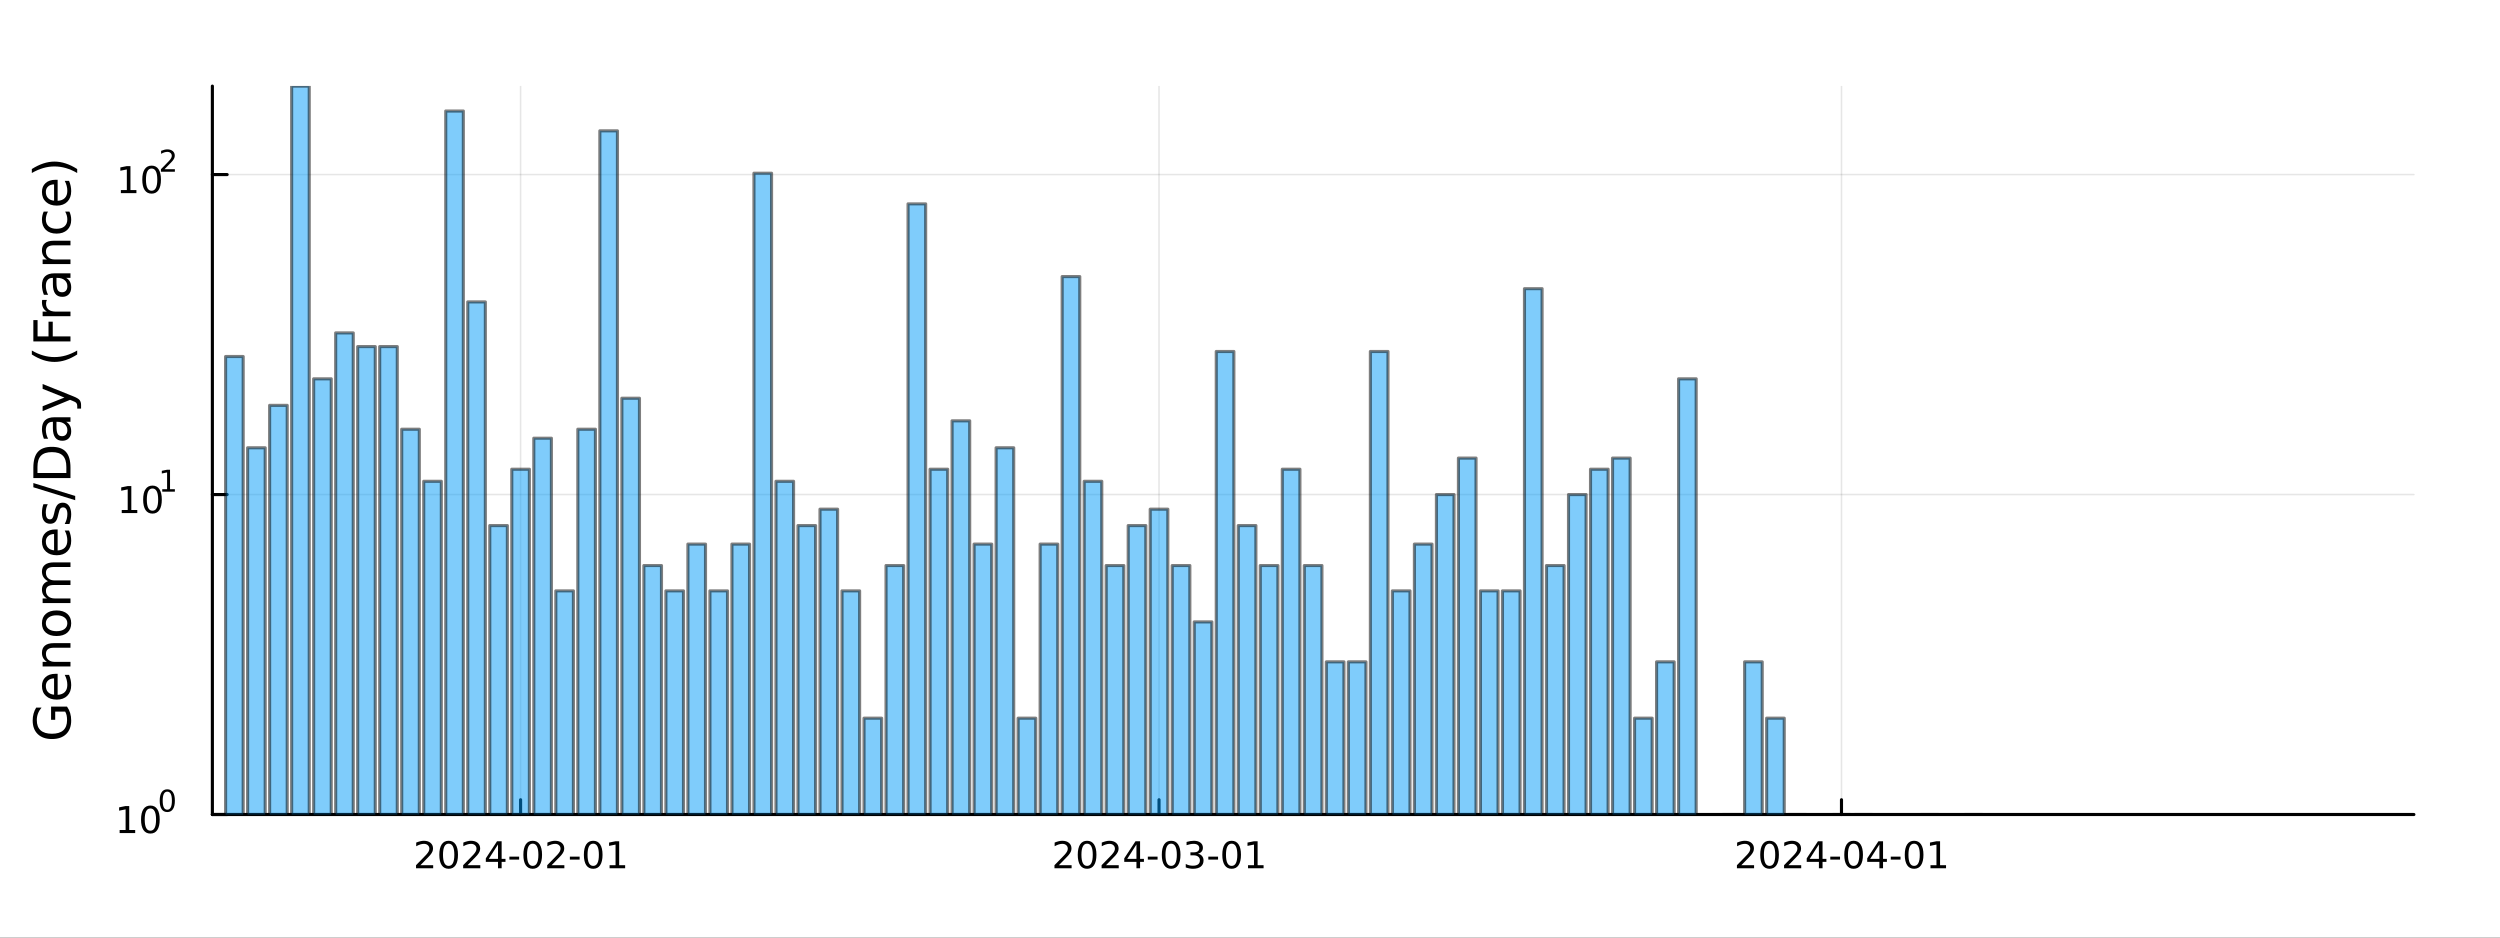 <?xml version="1.0" encoding="utf-8"?>
<svg xmlns="http://www.w3.org/2000/svg" xmlns:xlink="http://www.w3.org/1999/xlink" width="800" height="300" viewBox="0 0 3200 1200">
<rect x="0" y="0" width="3200" height="1200" fill="#333333" stroke="none"/>
<defs>
  <clipPath id="clip300">
    <rect x="0" y="0" width="3200" height="1200"/>
  </clipPath>
</defs>
<path clip-path="url(#clip300)" d="M0 1200 L3200 1200 L3200 0 L0 0  Z" fill="#ffffff" fill-rule="evenodd" fill-opacity="1"/>
<defs>
  <clipPath id="clip301">
    <rect x="640" y="0" width="2241" height="1200"/>
  </clipPath>
</defs>
<path clip-path="url(#clip300)" d="M271.839 1042.58 L3089.76 1042.58 L3089.76 110.236 L271.839 110.236  Z" fill="#ffffff" fill-rule="evenodd" fill-opacity="1"/>
<defs>
  <clipPath id="clip302">
    <rect x="271" y="110" width="2819" height="933"/>
  </clipPath>
</defs>
<polyline clip-path="url(#clip302)" style="stroke:#000000; stroke-linecap:round; stroke-linejoin:round; stroke-width:2; stroke-opacity:0.1; fill:none" points="666.349,1042.58 666.349,110.236 "/>
<polyline clip-path="url(#clip302)" style="stroke:#000000; stroke-linecap:round; stroke-linejoin:round; stroke-width:2; stroke-opacity:0.1; fill:none" points="1483.55,1042.58 1483.55,110.236 "/>
<polyline clip-path="url(#clip302)" style="stroke:#000000; stroke-linecap:round; stroke-linejoin:round; stroke-width:2; stroke-opacity:0.1; fill:none" points="2357.1,1042.58 2357.1,110.236 "/>
<polyline clip-path="url(#clip300)" style="stroke:#000000; stroke-linecap:round; stroke-linejoin:round; stroke-width:4; stroke-opacity:1; fill:none" points="271.839,1042.58 3089.76,1042.58 "/>
<polyline clip-path="url(#clip300)" style="stroke:#000000; stroke-linecap:round; stroke-linejoin:round; stroke-width:4; stroke-opacity:1; fill:none" points="666.349,1042.58 666.349,1023.68 "/>
<polyline clip-path="url(#clip300)" style="stroke:#000000; stroke-linecap:round; stroke-linejoin:round; stroke-width:4; stroke-opacity:1; fill:none" points="1483.55,1042.58 1483.55,1023.68 "/>
<polyline clip-path="url(#clip300)" style="stroke:#000000; stroke-linecap:round; stroke-linejoin:round; stroke-width:4; stroke-opacity:1; fill:none" points="2357.1,1042.58 2357.1,1023.68 "/>
<path clip-path="url(#clip300)" d="M538.143 1107.44 L554.463 1107.44 L554.463 1111.38 L532.518 1111.38 L532.518 1107.44 Q535.18 1104.69 539.764 1100.06 Q544.37 1095.4 545.551 1094.06 Q547.796 1091.54 548.676 1089.8 Q549.578 1088.04 549.578 1086.35 Q549.578 1083.6 547.634 1081.86 Q545.713 1080.13 542.611 1080.13 Q540.412 1080.13 537.958 1080.89 Q535.528 1081.65 532.75 1083.2 L532.75 1078.48 Q535.574 1077.35 538.028 1076.77 Q540.481 1076.19 542.518 1076.19 Q547.889 1076.19 551.083 1078.88 Q554.277 1081.56 554.277 1086.05 Q554.277 1088.18 553.467 1090.1 Q552.68 1092 550.574 1094.59 Q549.995 1095.26 546.893 1098.48 Q543.791 1101.68 538.143 1107.44 Z" fill="#000000" fill-rule="nonzero" fill-opacity="1" /><path clip-path="url(#clip300)" d="M574.277 1079.89 Q570.666 1079.89 568.838 1083.46 Q567.032 1087 567.032 1094.13 Q567.032 1101.24 568.838 1104.8 Q570.666 1108.34 574.277 1108.34 Q577.912 1108.34 579.717 1104.8 Q581.546 1101.24 581.546 1094.13 Q581.546 1087 579.717 1083.46 Q577.912 1079.89 574.277 1079.89 M574.277 1076.19 Q580.088 1076.19 583.143 1080.8 Q586.222 1085.38 586.222 1094.13 Q586.222 1102.86 583.143 1107.46 Q580.088 1112.05 574.277 1112.05 Q568.467 1112.05 565.389 1107.46 Q562.333 1102.86 562.333 1094.13 Q562.333 1085.38 565.389 1080.8 Q568.467 1076.19 574.277 1076.19 Z" fill="#000000" fill-rule="nonzero" fill-opacity="1" /><path clip-path="url(#clip300)" d="M598.467 1107.44 L614.786 1107.44 L614.786 1111.38 L592.842 1111.38 L592.842 1107.44 Q595.504 1104.69 600.087 1100.06 Q604.694 1095.4 605.874 1094.06 Q608.12 1091.54 608.999 1089.8 Q609.902 1088.04 609.902 1086.35 Q609.902 1083.6 607.958 1081.86 Q606.036 1080.13 602.935 1080.13 Q600.736 1080.13 598.282 1080.89 Q595.851 1081.65 593.074 1083.2 L593.074 1078.48 Q595.898 1077.35 598.351 1076.77 Q600.805 1076.19 602.842 1076.19 Q608.212 1076.19 611.407 1078.88 Q614.601 1081.56 614.601 1086.05 Q614.601 1088.18 613.791 1090.1 Q613.004 1092 610.898 1094.59 Q610.319 1095.26 607.217 1098.48 Q604.115 1101.68 598.467 1107.44 Z" fill="#000000" fill-rule="nonzero" fill-opacity="1" /><path clip-path="url(#clip300)" d="M637.448 1080.89 L625.643 1099.34 L637.448 1099.34 L637.448 1080.89 M636.222 1076.82 L642.101 1076.82 L642.101 1099.34 L647.032 1099.34 L647.032 1103.23 L642.101 1103.23 L642.101 1111.38 L637.448 1111.38 L637.448 1103.23 L621.847 1103.23 L621.847 1098.71 L636.222 1076.82 Z" fill="#000000" fill-rule="nonzero" fill-opacity="1" /><path clip-path="url(#clip300)" d="M652.008 1096.49 L664.485 1096.49 L664.485 1100.29 L652.008 1100.29 L652.008 1096.49 Z" fill="#000000" fill-rule="nonzero" fill-opacity="1" /><path clip-path="url(#clip300)" d="M681.869 1079.89 Q678.258 1079.89 676.43 1083.46 Q674.624 1087 674.624 1094.13 Q674.624 1101.24 676.43 1104.8 Q678.258 1108.34 681.869 1108.34 Q685.504 1108.34 687.309 1104.8 Q689.138 1101.24 689.138 1094.13 Q689.138 1087 687.309 1083.46 Q685.504 1079.89 681.869 1079.89 M681.869 1076.19 Q687.68 1076.19 690.735 1080.8 Q693.814 1085.38 693.814 1094.13 Q693.814 1102.86 690.735 1107.46 Q687.68 1112.05 681.869 1112.05 Q676.059 1112.05 672.981 1107.46 Q669.925 1102.86 669.925 1094.13 Q669.925 1085.38 672.981 1080.8 Q676.059 1076.19 681.869 1076.19 Z" fill="#000000" fill-rule="nonzero" fill-opacity="1" /><path clip-path="url(#clip300)" d="M706.059 1107.44 L722.378 1107.44 L722.378 1111.38 L700.434 1111.38 L700.434 1107.44 Q703.096 1104.69 707.679 1100.06 Q712.286 1095.4 713.466 1094.06 Q715.712 1091.54 716.591 1089.8 Q717.494 1088.04 717.494 1086.35 Q717.494 1083.6 715.55 1081.86 Q713.628 1080.13 710.527 1080.13 Q708.328 1080.13 705.874 1080.89 Q703.443 1081.65 700.666 1083.2 L700.666 1078.48 Q703.49 1077.35 705.943 1076.77 Q708.397 1076.19 710.434 1076.19 Q715.804 1076.19 718.999 1078.88 Q722.193 1081.56 722.193 1086.05 Q722.193 1088.18 721.383 1090.1 Q720.596 1092 718.49 1094.59 Q717.911 1095.26 714.809 1098.48 Q711.707 1101.68 706.059 1107.44 Z" fill="#000000" fill-rule="nonzero" fill-opacity="1" /><path clip-path="url(#clip300)" d="M729.439 1096.49 L741.915 1096.49 L741.915 1100.29 L729.439 1100.29 L729.439 1096.49 Z" fill="#000000" fill-rule="nonzero" fill-opacity="1" /><path clip-path="url(#clip300)" d="M759.3 1079.89 Q755.688 1079.89 753.86 1083.46 Q752.054 1087 752.054 1094.13 Q752.054 1101.24 753.86 1104.8 Q755.688 1108.34 759.3 1108.34 Q762.934 1108.34 764.739 1104.8 Q766.568 1101.24 766.568 1094.13 Q766.568 1087 764.739 1083.46 Q762.934 1079.89 759.3 1079.89 M759.3 1076.19 Q765.11 1076.19 768.165 1080.8 Q771.244 1085.38 771.244 1094.13 Q771.244 1102.86 768.165 1107.46 Q765.11 1112.05 759.3 1112.05 Q753.489 1112.05 750.411 1107.46 Q747.355 1102.86 747.355 1094.13 Q747.355 1085.38 750.411 1080.8 Q753.489 1076.19 759.3 1076.19 Z" fill="#000000" fill-rule="nonzero" fill-opacity="1" /><path clip-path="url(#clip300)" d="M780.272 1107.44 L787.911 1107.44 L787.911 1081.07 L779.6 1082.74 L779.6 1078.48 L787.864 1076.82 L792.54 1076.82 L792.54 1107.44 L800.179 1107.44 L800.179 1111.38 L780.272 1111.38 L780.272 1107.44 Z" fill="#000000" fill-rule="nonzero" fill-opacity="1" /><path clip-path="url(#clip300)" d="M1355.34 1107.44 L1371.66 1107.44 L1371.66 1111.38 L1349.72 1111.38 L1349.72 1107.44 Q1352.38 1104.69 1356.96 1100.06 Q1361.57 1095.4 1362.75 1094.06 Q1364.99 1091.54 1365.87 1089.8 Q1366.78 1088.04 1366.78 1086.35 Q1366.78 1083.6 1364.83 1081.86 Q1362.91 1080.13 1359.81 1080.13 Q1357.61 1080.13 1355.16 1080.89 Q1352.73 1081.65 1349.95 1083.2 L1349.95 1078.48 Q1352.77 1077.35 1355.23 1076.77 Q1357.68 1076.19 1359.72 1076.19 Q1365.09 1076.19 1368.28 1078.88 Q1371.48 1081.56 1371.48 1086.05 Q1371.48 1088.18 1370.67 1090.1 Q1369.88 1092 1367.77 1094.59 Q1367.19 1095.26 1364.09 1098.48 Q1360.99 1101.68 1355.34 1107.44 Z" fill="#000000" fill-rule="nonzero" fill-opacity="1" /><path clip-path="url(#clip300)" d="M1391.48 1079.89 Q1387.86 1079.89 1386.04 1083.46 Q1384.23 1087 1384.23 1094.13 Q1384.23 1101.24 1386.04 1104.8 Q1387.86 1108.34 1391.48 1108.34 Q1395.11 1108.34 1396.92 1104.8 Q1398.74 1101.24 1398.74 1094.13 Q1398.74 1087 1396.92 1083.46 Q1395.11 1079.89 1391.48 1079.89 M1391.48 1076.19 Q1397.29 1076.19 1400.34 1080.8 Q1403.42 1085.38 1403.42 1094.13 Q1403.42 1102.86 1400.34 1107.46 Q1397.29 1112.05 1391.48 1112.05 Q1385.67 1112.05 1382.59 1107.46 Q1379.53 1102.86 1379.53 1094.13 Q1379.53 1085.38 1382.59 1080.8 Q1385.67 1076.19 1391.48 1076.19 Z" fill="#000000" fill-rule="nonzero" fill-opacity="1" /><path clip-path="url(#clip300)" d="M1415.67 1107.44 L1431.98 1107.44 L1431.98 1111.38 L1410.04 1111.38 L1410.04 1107.44 Q1412.7 1104.69 1417.29 1100.06 Q1421.89 1095.4 1423.07 1094.06 Q1425.32 1091.54 1426.2 1089.8 Q1427.1 1088.04 1427.1 1086.35 Q1427.1 1083.6 1425.16 1081.86 Q1423.23 1080.13 1420.13 1080.13 Q1417.93 1080.13 1415.48 1080.89 Q1413.05 1081.65 1410.27 1083.2 L1410.27 1078.48 Q1413.1 1077.35 1415.55 1076.77 Q1418 1076.19 1420.04 1076.19 Q1425.41 1076.19 1428.6 1078.88 Q1431.8 1081.56 1431.8 1086.05 Q1431.8 1088.18 1430.99 1090.1 Q1430.2 1092 1428.1 1094.59 Q1427.52 1095.26 1424.42 1098.48 Q1421.31 1101.68 1415.67 1107.44 Z" fill="#000000" fill-rule="nonzero" fill-opacity="1" /><path clip-path="url(#clip300)" d="M1454.65 1080.89 L1442.84 1099.34 L1454.65 1099.34 L1454.65 1080.89 M1453.42 1076.82 L1459.3 1076.82 L1459.3 1099.34 L1464.23 1099.34 L1464.23 1103.23 L1459.3 1103.23 L1459.3 1111.38 L1454.65 1111.38 L1454.65 1103.23 L1439.04 1103.23 L1439.04 1098.71 L1453.42 1076.82 Z" fill="#000000" fill-rule="nonzero" fill-opacity="1" /><path clip-path="url(#clip300)" d="M1469.21 1096.49 L1481.68 1096.49 L1481.68 1100.29 L1469.21 1100.29 L1469.21 1096.49 Z" fill="#000000" fill-rule="nonzero" fill-opacity="1" /><path clip-path="url(#clip300)" d="M1499.07 1079.89 Q1495.46 1079.89 1493.63 1083.46 Q1491.82 1087 1491.82 1094.13 Q1491.82 1101.24 1493.63 1104.8 Q1495.46 1108.34 1499.07 1108.34 Q1502.7 1108.34 1504.51 1104.8 Q1506.34 1101.24 1506.34 1094.13 Q1506.34 1087 1504.51 1083.46 Q1502.7 1079.89 1499.07 1079.89 M1499.07 1076.19 Q1504.88 1076.19 1507.93 1080.8 Q1511.01 1085.38 1511.01 1094.13 Q1511.01 1102.86 1507.93 1107.46 Q1504.88 1112.05 1499.07 1112.05 Q1493.26 1112.05 1490.18 1107.46 Q1487.12 1102.86 1487.12 1094.13 Q1487.12 1085.38 1490.18 1080.8 Q1493.26 1076.19 1499.07 1076.19 Z" fill="#000000" fill-rule="nonzero" fill-opacity="1" /><path clip-path="url(#clip300)" d="M1533.4 1092.74 Q1536.75 1093.46 1538.63 1095.73 Q1540.53 1098 1540.53 1101.33 Q1540.53 1106.45 1537.01 1109.25 Q1533.49 1112.05 1527.01 1112.05 Q1524.83 1112.05 1522.52 1111.61 Q1520.22 1111.19 1517.77 1110.33 L1517.77 1105.82 Q1519.72 1106.95 1522.03 1107.53 Q1524.35 1108.11 1526.87 1108.11 Q1531.27 1108.11 1533.56 1106.38 Q1535.87 1104.64 1535.87 1101.33 Q1535.87 1098.27 1533.72 1096.56 Q1531.59 1094.82 1527.77 1094.82 L1523.74 1094.82 L1523.74 1090.98 L1527.96 1090.98 Q1531.41 1090.98 1533.23 1089.62 Q1535.06 1088.23 1535.06 1085.64 Q1535.06 1082.97 1533.16 1081.56 Q1531.29 1080.13 1527.77 1080.13 Q1525.85 1080.13 1523.65 1080.54 Q1521.45 1080.96 1518.81 1081.84 L1518.81 1077.67 Q1521.47 1076.93 1523.79 1076.56 Q1526.13 1076.19 1528.19 1076.19 Q1533.51 1076.19 1536.61 1078.62 Q1539.72 1081.03 1539.72 1085.15 Q1539.72 1088.02 1538.07 1090.01 Q1536.43 1091.98 1533.4 1092.74 Z" fill="#000000" fill-rule="nonzero" fill-opacity="1" /><path clip-path="url(#clip300)" d="M1546.64 1096.49 L1559.11 1096.49 L1559.11 1100.29 L1546.64 1100.29 L1546.64 1096.49 Z" fill="#000000" fill-rule="nonzero" fill-opacity="1" /><path clip-path="url(#clip300)" d="M1576.5 1079.89 Q1572.89 1079.89 1571.06 1083.46 Q1569.25 1087 1569.25 1094.13 Q1569.25 1101.24 1571.06 1104.8 Q1572.89 1108.34 1576.5 1108.34 Q1580.13 1108.34 1581.94 1104.8 Q1583.77 1101.24 1583.77 1094.13 Q1583.77 1087 1581.94 1083.46 Q1580.13 1079.89 1576.5 1079.89 M1576.5 1076.19 Q1582.31 1076.19 1585.36 1080.8 Q1588.44 1085.38 1588.44 1094.13 Q1588.44 1102.86 1585.36 1107.46 Q1582.31 1112.05 1576.5 1112.05 Q1570.69 1112.05 1567.61 1107.46 Q1564.55 1102.86 1564.55 1094.13 Q1564.55 1085.38 1567.61 1080.8 Q1570.69 1076.19 1576.5 1076.19 Z" fill="#000000" fill-rule="nonzero" fill-opacity="1" /><path clip-path="url(#clip300)" d="M1597.47 1107.44 L1605.11 1107.44 L1605.11 1081.07 L1596.8 1082.74 L1596.8 1078.48 L1605.06 1076.82 L1609.74 1076.82 L1609.74 1107.44 L1617.38 1107.44 L1617.38 1111.38 L1597.47 1111.38 L1597.47 1107.44 Z" fill="#000000" fill-rule="nonzero" fill-opacity="1" /><path clip-path="url(#clip300)" d="M2228.9 1107.44 L2245.22 1107.44 L2245.22 1111.38 L2223.27 1111.38 L2223.27 1107.44 Q2225.94 1104.69 2230.52 1100.06 Q2235.12 1095.4 2236.31 1094.06 Q2238.55 1091.54 2239.43 1089.8 Q2240.33 1088.04 2240.33 1086.35 Q2240.33 1083.6 2238.39 1081.86 Q2236.47 1080.13 2233.37 1080.13 Q2231.17 1080.13 2228.71 1080.89 Q2226.28 1081.65 2223.5 1083.2 L2223.5 1078.48 Q2226.33 1077.35 2228.78 1076.77 Q2231.24 1076.19 2233.27 1076.19 Q2238.64 1076.19 2241.84 1078.88 Q2245.03 1081.56 2245.03 1086.05 Q2245.03 1088.18 2244.22 1090.1 Q2243.44 1092 2241.33 1094.59 Q2240.75 1095.26 2237.65 1098.48 Q2234.55 1101.68 2228.9 1107.44 Z" fill="#000000" fill-rule="nonzero" fill-opacity="1" /><path clip-path="url(#clip300)" d="M2265.03 1079.89 Q2261.42 1079.89 2259.59 1083.46 Q2257.79 1087 2257.79 1094.13 Q2257.79 1101.24 2259.59 1104.8 Q2261.42 1108.34 2265.03 1108.34 Q2268.67 1108.34 2270.47 1104.8 Q2272.3 1101.24 2272.3 1094.13 Q2272.3 1087 2270.47 1083.46 Q2268.67 1079.89 2265.03 1079.89 M2265.03 1076.19 Q2270.84 1076.19 2273.9 1080.8 Q2276.98 1085.38 2276.98 1094.13 Q2276.98 1102.86 2273.9 1107.46 Q2270.84 1112.05 2265.03 1112.05 Q2259.22 1112.05 2256.14 1107.46 Q2253.09 1102.86 2253.09 1094.13 Q2253.09 1085.38 2256.14 1080.8 Q2259.22 1076.19 2265.03 1076.19 Z" fill="#000000" fill-rule="nonzero" fill-opacity="1" /><path clip-path="url(#clip300)" d="M2289.22 1107.44 L2305.54 1107.44 L2305.54 1111.38 L2283.6 1111.38 L2283.6 1107.44 Q2286.26 1104.69 2290.84 1100.06 Q2295.45 1095.4 2296.63 1094.06 Q2298.87 1091.54 2299.75 1089.8 Q2300.66 1088.04 2300.66 1086.35 Q2300.66 1083.6 2298.71 1081.86 Q2296.79 1080.13 2293.69 1080.13 Q2291.49 1080.13 2289.04 1080.89 Q2286.61 1081.65 2283.83 1083.2 L2283.83 1078.48 Q2286.65 1077.35 2289.11 1076.77 Q2291.56 1076.19 2293.6 1076.19 Q2298.97 1076.19 2302.16 1078.88 Q2305.36 1081.56 2305.36 1086.05 Q2305.36 1088.18 2304.55 1090.1 Q2303.76 1092 2301.65 1094.59 Q2301.07 1095.26 2297.97 1098.48 Q2294.87 1101.68 2289.22 1107.44 Z" fill="#000000" fill-rule="nonzero" fill-opacity="1" /><path clip-path="url(#clip300)" d="M2328.2 1080.89 L2316.4 1099.34 L2328.2 1099.34 L2328.2 1080.89 M2326.98 1076.82 L2332.86 1076.82 L2332.86 1099.34 L2337.79 1099.34 L2337.79 1103.23 L2332.86 1103.23 L2332.86 1111.38 L2328.2 1111.38 L2328.2 1103.23 L2312.6 1103.23 L2312.6 1098.71 L2326.98 1076.82 Z" fill="#000000" fill-rule="nonzero" fill-opacity="1" /><path clip-path="url(#clip300)" d="M2342.76 1096.49 L2355.24 1096.49 L2355.24 1100.29 L2342.76 1100.29 L2342.76 1096.49 Z" fill="#000000" fill-rule="nonzero" fill-opacity="1" /><path clip-path="url(#clip300)" d="M2372.62 1079.89 Q2369.01 1079.89 2367.18 1083.46 Q2365.38 1087 2365.38 1094.13 Q2365.38 1101.24 2367.18 1104.8 Q2369.01 1108.34 2372.62 1108.34 Q2376.26 1108.34 2378.06 1104.8 Q2379.89 1101.24 2379.89 1094.13 Q2379.89 1087 2378.06 1083.46 Q2376.26 1079.89 2372.62 1079.89 M2372.62 1076.19 Q2378.43 1076.19 2381.49 1080.8 Q2384.57 1085.38 2384.57 1094.13 Q2384.57 1102.86 2381.49 1107.46 Q2378.43 1112.05 2372.62 1112.05 Q2366.81 1112.05 2363.74 1107.46 Q2360.68 1102.86 2360.68 1094.13 Q2360.68 1085.38 2363.74 1080.8 Q2366.81 1076.19 2372.62 1076.19 Z" fill="#000000" fill-rule="nonzero" fill-opacity="1" /><path clip-path="url(#clip300)" d="M2405.63 1080.89 L2393.83 1099.34 L2405.63 1099.34 L2405.63 1080.89 M2404.41 1076.82 L2410.29 1076.82 L2410.29 1099.34 L2415.22 1099.34 L2415.22 1103.23 L2410.29 1103.23 L2410.29 1111.38 L2405.63 1111.38 L2405.63 1103.23 L2390.03 1103.23 L2390.03 1098.71 L2404.41 1076.82 Z" fill="#000000" fill-rule="nonzero" fill-opacity="1" /><path clip-path="url(#clip300)" d="M2420.19 1096.49 L2432.67 1096.49 L2432.67 1100.29 L2420.19 1100.29 L2420.19 1096.49 Z" fill="#000000" fill-rule="nonzero" fill-opacity="1" /><path clip-path="url(#clip300)" d="M2450.05 1079.89 Q2446.44 1079.89 2444.61 1083.46 Q2442.81 1087 2442.81 1094.13 Q2442.81 1101.24 2444.61 1104.8 Q2446.44 1108.34 2450.05 1108.34 Q2453.69 1108.34 2455.49 1104.8 Q2457.32 1101.24 2457.32 1094.13 Q2457.32 1087 2455.49 1083.46 Q2453.69 1079.89 2450.05 1079.89 M2450.05 1076.19 Q2455.86 1076.19 2458.92 1080.8 Q2462 1085.38 2462 1094.13 Q2462 1102.86 2458.92 1107.46 Q2455.86 1112.05 2450.05 1112.05 Q2444.24 1112.05 2441.17 1107.46 Q2438.11 1102.86 2438.11 1094.13 Q2438.11 1085.38 2441.17 1080.8 Q2444.24 1076.19 2450.05 1076.19 Z" fill="#000000" fill-rule="nonzero" fill-opacity="1" /><path clip-path="url(#clip300)" d="M2471.03 1107.44 L2478.67 1107.44 L2478.67 1081.07 L2470.36 1082.74 L2470.36 1078.48 L2478.62 1076.82 L2483.29 1076.82 L2483.29 1107.44 L2490.93 1107.44 L2490.93 1111.38 L2471.03 1111.38 L2471.03 1107.44 Z" fill="#000000" fill-rule="nonzero" fill-opacity="1" /><polyline clip-path="url(#clip302)" style="stroke:#000000; stroke-linecap:round; stroke-linejoin:round; stroke-width:2; stroke-opacity:0.1; fill:none" points="271.839,1042.58 3089.76,1042.58 "/>
<polyline clip-path="url(#clip302)" style="stroke:#000000; stroke-linecap:round; stroke-linejoin:round; stroke-width:2; stroke-opacity:0.1; fill:none" points="271.839,633.019 3089.76,633.019 "/>
<polyline clip-path="url(#clip302)" style="stroke:#000000; stroke-linecap:round; stroke-linejoin:round; stroke-width:2; stroke-opacity:0.1; fill:none" points="271.839,223.463 3089.76,223.463 "/>
<polyline clip-path="url(#clip300)" style="stroke:#000000; stroke-linecap:round; stroke-linejoin:round; stroke-width:4; stroke-opacity:1; fill:none" points="271.839,1042.58 271.839,110.236 "/>
<polyline clip-path="url(#clip300)" style="stroke:#000000; stroke-linecap:round; stroke-linejoin:round; stroke-width:4; stroke-opacity:1; fill:none" points="271.839,1042.58 290.737,1042.58 "/>
<polyline clip-path="url(#clip300)" style="stroke:#000000; stroke-linecap:round; stroke-linejoin:round; stroke-width:4; stroke-opacity:1; fill:none" points="271.839,633.019 290.737,633.019 "/>
<polyline clip-path="url(#clip300)" style="stroke:#000000; stroke-linecap:round; stroke-linejoin:round; stroke-width:4; stroke-opacity:1; fill:none" points="271.839,223.463 290.737,223.463 "/>
<path clip-path="url(#clip300)" d="M153.134 1062.37 L160.772 1062.37 L160.772 1036 L152.462 1037.67 L152.462 1033.41 L160.726 1031.74 L165.402 1031.74 L165.402 1062.37 L173.041 1062.37 L173.041 1066.3 L153.134 1066.3 L153.134 1062.37 Z" fill="#000000" fill-rule="nonzero" fill-opacity="1" /><path clip-path="url(#clip300)" d="M192.485 1034.82 Q188.874 1034.82 187.045 1038.39 Q185.24 1041.93 185.24 1049.06 Q185.24 1056.16 187.045 1059.73 Q188.874 1063.27 192.485 1063.27 Q196.119 1063.27 197.925 1059.73 Q199.754 1056.16 199.754 1049.06 Q199.754 1041.93 197.925 1038.39 Q196.119 1034.82 192.485 1034.82 M192.485 1031.12 Q198.295 1031.12 201.351 1035.72 Q204.43 1040.31 204.43 1049.06 Q204.43 1057.78 201.351 1062.39 Q198.295 1066.97 192.485 1066.97 Q186.675 1066.97 183.596 1062.39 Q180.541 1057.78 180.541 1049.06 Q180.541 1040.31 183.596 1035.72 Q186.675 1031.12 192.485 1031.12 Z" fill="#000000" fill-rule="nonzero" fill-opacity="1" /><path clip-path="url(#clip300)" d="M214.134 1013.31 Q211.2 1013.31 209.715 1016.21 Q208.248 1019.09 208.248 1024.88 Q208.248 1030.66 209.715 1033.55 Q211.2 1036.43 214.134 1036.43 Q217.087 1036.43 218.554 1033.55 Q220.04 1030.66 220.04 1024.88 Q220.04 1019.09 218.554 1016.21 Q217.087 1013.31 214.134 1013.31 M214.134 1010.31 Q218.855 1010.31 221.338 1014.05 Q223.839 1017.77 223.839 1024.88 Q223.839 1031.97 221.338 1035.71 Q218.855 1039.44 214.134 1039.44 Q209.414 1039.44 206.912 1035.71 Q204.43 1031.97 204.43 1024.88 Q204.43 1017.77 206.912 1014.05 Q209.414 1010.31 214.134 1010.31 Z" fill="#000000" fill-rule="nonzero" fill-opacity="1" /><path clip-path="url(#clip300)" d="M155.823 652.812 L163.462 652.812 L163.462 626.446 L155.152 628.113 L155.152 623.854 L163.416 622.187 L168.092 622.187 L168.092 652.812 L175.73 652.812 L175.73 656.747 L155.823 656.747 L155.823 652.812 Z" fill="#000000" fill-rule="nonzero" fill-opacity="1" /><path clip-path="url(#clip300)" d="M195.175 625.266 Q191.564 625.266 189.735 628.83 Q187.929 632.372 187.929 639.502 Q187.929 646.608 189.735 650.173 Q191.564 653.715 195.175 653.715 Q198.809 653.715 200.615 650.173 Q202.443 646.608 202.443 639.502 Q202.443 632.372 200.615 628.83 Q198.809 625.266 195.175 625.266 M195.175 621.562 Q200.985 621.562 204.04 626.168 Q207.119 630.752 207.119 639.502 Q207.119 648.228 204.04 652.835 Q200.985 657.418 195.175 657.418 Q189.365 657.418 186.286 652.835 Q183.23 648.228 183.23 639.502 Q183.23 630.752 186.286 626.168 Q189.365 621.562 195.175 621.562 Z" fill="#000000" fill-rule="nonzero" fill-opacity="1" /><path clip-path="url(#clip300)" d="M207.665 626.139 L213.871 626.139 L213.871 604.717 L207.119 606.071 L207.119 602.611 L213.833 601.257 L217.633 601.257 L217.633 626.139 L223.839 626.139 L223.839 629.337 L207.665 629.337 L207.665 626.139 Z" fill="#000000" fill-rule="nonzero" fill-opacity="1" /><path clip-path="url(#clip300)" d="M154.713 243.255 L162.352 243.255 L162.352 216.89 L154.042 218.556 L154.042 214.297 L162.306 212.631 L166.982 212.631 L166.982 243.255 L174.621 243.255 L174.621 247.191 L154.713 247.191 L154.713 243.255 Z" fill="#000000" fill-rule="nonzero" fill-opacity="1" /><path clip-path="url(#clip300)" d="M194.065 215.709 Q190.454 215.709 188.625 219.274 Q186.82 222.816 186.82 229.945 Q186.82 237.052 188.625 240.616 Q190.454 244.158 194.065 244.158 Q197.699 244.158 199.505 240.616 Q201.334 237.052 201.334 229.945 Q201.334 222.816 199.505 219.274 Q197.699 215.709 194.065 215.709 M194.065 212.006 Q199.875 212.006 202.931 216.612 Q206.009 221.195 206.009 229.945 Q206.009 238.672 202.931 243.279 Q199.875 247.862 194.065 247.862 Q188.255 247.862 185.176 243.279 Q182.121 238.672 182.121 229.945 Q182.121 221.195 185.176 216.612 Q188.255 212.006 194.065 212.006 Z" fill="#000000" fill-rule="nonzero" fill-opacity="1" /><path clip-path="url(#clip300)" d="M210.58 216.583 L223.839 216.583 L223.839 219.78 L206.009 219.78 L206.009 216.583 Q208.172 214.345 211.896 210.583 Q215.639 206.803 216.598 205.712 Q218.423 203.662 219.137 202.251 Q219.871 200.822 219.871 199.449 Q219.871 197.211 218.291 195.8 Q216.73 194.39 214.21 194.39 Q212.423 194.39 210.429 195.01 Q208.454 195.631 206.198 196.891 L206.198 193.054 Q208.492 192.133 210.486 191.663 Q212.479 191.192 214.134 191.192 Q218.498 191.192 221.093 193.374 Q223.689 195.556 223.689 199.204 Q223.689 200.935 223.03 202.496 Q222.391 204.038 220.68 206.144 Q220.209 206.69 217.689 209.304 Q215.169 211.9 210.58 216.583 Z" fill="#000000" fill-rule="nonzero" fill-opacity="1" /><path clip-path="url(#clip300)" d="M83.427 910.828 L70.664 910.828 L70.664 921.332 L65.38 921.332 L65.38 904.463 L85.782 904.463 Q88.424 908.187 89.793 912.674 Q91.129 917.162 91.129 922.255 Q91.129 933.395 84.636 939.697 Q78.111 945.967 66.494 945.967 Q54.845 945.967 48.352 939.697 Q41.827 933.395 41.827 922.255 Q41.827 917.608 42.973 913.438 Q44.119 909.237 46.347 905.704 L53.19 905.704 Q50.166 909.269 48.638 913.279 Q47.11 917.29 47.11 921.714 Q47.11 930.435 51.98 934.827 Q56.85 939.188 66.494 939.188 Q76.106 939.188 80.976 934.827 Q85.846 930.435 85.846 921.714 Q85.846 918.308 85.273 915.634 Q84.668 912.961 83.427 910.828 Z" fill="#000000" fill-rule="nonzero" fill-opacity="1" /><path clip-path="url(#clip300)" d="M70.918 862.481 L73.783 862.481 L73.783 889.408 Q79.83 889.026 83.013 885.779 Q86.164 882.501 86.164 876.676 Q86.164 873.303 85.337 870.152 Q84.509 866.969 82.854 863.849 L88.392 863.849 Q89.729 867 90.429 870.311 Q91.129 873.621 91.129 877.026 Q91.129 885.557 86.164 890.554 Q81.199 895.519 72.732 895.519 Q63.98 895.519 58.855 890.808 Q53.699 886.066 53.699 878.045 Q53.699 870.852 58.346 866.682 Q62.961 862.481 70.918 862.481 M69.2 868.337 Q64.393 868.401 61.529 871.043 Q58.664 873.653 58.664 877.981 Q58.664 882.883 61.433 885.843 Q64.202 888.771 69.231 889.217 L69.2 868.337 Z" fill="#000000" fill-rule="nonzero" fill-opacity="1" /><path clip-path="url(#clip300)" d="M68.69 823.236 L90.206 823.236 L90.206 829.093 L68.881 829.093 Q63.82 829.093 61.306 831.066 Q58.791 833.039 58.791 836.986 Q58.791 841.729 61.815 844.466 Q64.839 847.203 70.059 847.203 L90.206 847.203 L90.206 853.091 L54.558 853.091 L54.558 847.203 L60.096 847.203 Q56.882 845.102 55.29 842.27 Q53.699 839.405 53.699 835.681 Q53.699 829.538 57.518 826.387 Q61.306 823.236 68.69 823.236 Z" fill="#000000" fill-rule="nonzero" fill-opacity="1" /><path clip-path="url(#clip300)" d="M58.664 797.742 Q58.664 802.452 62.356 805.189 Q66.017 807.927 72.414 807.927 Q78.812 807.927 82.504 805.221 Q86.164 802.484 86.164 797.742 Q86.164 793.063 82.472 790.326 Q78.78 787.588 72.414 787.588 Q66.08 787.588 62.388 790.326 Q58.664 793.063 58.664 797.742 M53.699 797.742 Q53.699 790.103 58.664 785.742 Q63.63 781.382 72.414 781.382 Q81.167 781.382 86.164 785.742 Q91.129 790.103 91.129 797.742 Q91.129 805.412 86.164 809.773 Q81.167 814.101 72.414 814.101 Q63.63 814.101 58.664 809.773 Q53.699 805.412 53.699 797.742 Z" fill="#000000" fill-rule="nonzero" fill-opacity="1" /><path clip-path="url(#clip300)" d="M61.401 743.92 Q57.455 741.723 55.577 738.668 Q53.699 735.612 53.699 731.475 Q53.699 725.905 57.614 722.881 Q61.497 719.857 68.69 719.857 L90.206 719.857 L90.206 725.745 L68.881 725.745 Q63.757 725.745 61.274 727.56 Q58.791 729.374 58.791 733.098 Q58.791 737.649 61.815 740.291 Q64.839 742.933 70.059 742.933 L90.206 742.933 L90.206 748.821 L68.881 748.821 Q63.725 748.821 61.274 750.635 Q58.791 752.45 58.791 756.237 Q58.791 760.725 61.847 763.367 Q64.871 766.009 70.059 766.009 L90.206 766.009 L90.206 771.897 L54.558 771.897 L54.558 766.009 L60.096 766.009 Q56.818 764.003 55.259 761.202 Q53.699 758.402 53.699 754.55 Q53.699 750.667 55.672 747.962 Q57.646 745.225 61.401 743.92 Z" fill="#000000" fill-rule="nonzero" fill-opacity="1" /><path clip-path="url(#clip300)" d="M70.918 677.684 L73.783 677.684 L73.783 704.611 Q79.83 704.229 83.013 700.983 Q86.164 697.705 86.164 691.88 Q86.164 688.506 85.337 685.355 Q84.509 682.172 82.854 679.053 L88.392 679.053 Q89.729 682.204 90.429 685.514 Q91.129 688.824 91.129 692.23 Q91.129 700.76 86.164 705.757 Q81.199 710.722 72.732 710.722 Q63.98 710.722 58.855 706.012 Q53.699 701.269 53.699 693.249 Q53.699 686.055 58.346 681.886 Q62.961 677.684 70.918 677.684 M69.2 683.541 Q64.393 683.604 61.529 686.246 Q58.664 688.856 58.664 693.185 Q58.664 698.086 61.433 701.047 Q64.202 703.975 69.231 704.42 L69.2 683.541 Z" fill="#000000" fill-rule="nonzero" fill-opacity="1" /><path clip-path="url(#clip300)" d="M55.609 645.347 L61.147 645.347 Q59.874 647.829 59.237 650.503 Q58.601 653.176 58.601 656.041 Q58.601 660.401 59.937 662.598 Q61.274 664.762 63.948 664.762 Q65.985 664.762 67.162 663.202 Q68.308 661.643 69.359 656.932 L69.804 654.927 Q71.141 648.689 73.592 646.079 Q76.011 643.437 80.371 643.437 Q85.337 643.437 88.233 647.384 Q91.129 651.299 91.129 658.173 Q91.129 661.038 90.556 664.157 Q90.015 667.245 88.901 670.682 L82.854 670.682 Q84.541 667.436 85.4 664.285 Q86.228 661.134 86.228 658.046 Q86.228 653.908 84.827 651.68 Q83.395 649.452 80.817 649.452 Q78.43 649.452 77.157 651.076 Q75.883 652.667 74.706 658.11 L74.228 660.147 Q73.082 665.59 70.727 668.009 Q68.34 670.427 64.202 670.427 Q59.173 670.427 56.436 666.863 Q53.699 663.298 53.699 656.741 Q53.699 653.495 54.176 650.63 Q54.654 647.766 55.609 645.347 Z" fill="#000000" fill-rule="nonzero" fill-opacity="1" /><path clip-path="url(#clip300)" d="M42.686 623.703 L42.686 618.292 L96.254 634.843 L96.254 640.254 L42.686 623.703 Z" fill="#000000" fill-rule="nonzero" fill-opacity="1" /><path clip-path="url(#clip300)" d="M47.97 605.465 L84.923 605.465 L84.923 597.699 Q84.923 587.864 80.467 583.313 Q76.011 578.729 66.398 578.729 Q56.85 578.729 52.426 583.313 Q47.97 587.864 47.97 597.699 L47.97 605.465 M42.686 611.895 L42.686 598.686 Q42.686 584.872 48.447 578.411 Q54.176 571.95 66.398 571.95 Q78.684 571.95 84.445 578.443 Q90.206 584.936 90.206 598.686 L90.206 611.895 L42.686 611.895 Z" fill="#000000" fill-rule="nonzero" fill-opacity="1" /><path clip-path="url(#clip300)" d="M72.287 545.755 Q72.287 552.853 73.91 555.59 Q75.533 558.327 79.448 558.327 Q82.567 558.327 84.413 556.29 Q86.228 554.221 86.228 550.689 Q86.228 545.819 82.79 542.891 Q79.321 539.93 73.592 539.93 L72.287 539.93 L72.287 545.755 M69.868 534.074 L90.206 534.074 L90.206 539.93 L84.795 539.93 Q88.042 541.936 89.602 544.928 Q91.129 547.919 91.129 552.248 Q91.129 557.723 88.074 560.969 Q84.986 564.184 79.83 564.184 Q73.815 564.184 70.759 560.173 Q67.704 556.131 67.704 548.142 L67.704 539.93 L67.131 539.93 Q63.088 539.93 60.892 542.604 Q58.664 545.246 58.664 550.052 Q58.664 553.107 59.396 556.004 Q60.128 558.9 61.592 561.574 L56.182 561.574 Q54.94 558.359 54.336 555.335 Q53.699 552.312 53.699 549.447 Q53.699 541.713 57.709 537.893 Q61.72 534.074 69.868 534.074 Z" fill="#000000" fill-rule="nonzero" fill-opacity="1" /><path clip-path="url(#clip300)" d="M93.516 507.179 Q99.882 509.662 101.824 512.017 Q103.765 514.372 103.765 518.319 L103.765 522.998 L98.864 522.998 L98.864 519.56 Q98.864 517.141 97.718 515.804 Q96.572 514.468 92.307 512.844 L89.633 511.794 L54.558 526.212 L54.558 520.006 L82.44 508.866 L54.558 497.726 L54.558 491.519 L93.516 507.179 Z" fill="#000000" fill-rule="nonzero" fill-opacity="1" /><path clip-path="url(#clip300)" d="M40.745 448.646 Q48.065 452.911 55.227 454.98 Q62.388 457.049 69.74 457.049 Q77.093 457.049 84.318 454.98 Q91.511 452.879 98.8 448.646 L98.8 453.739 Q91.32 458.513 84.095 460.9 Q76.87 463.256 69.74 463.256 Q62.643 463.256 55.45 460.9 Q48.256 458.545 40.745 453.739 L40.745 448.646 Z" fill="#000000" fill-rule="nonzero" fill-opacity="1" /><path clip-path="url(#clip300)" d="M42.686 437.029 L42.686 409.72 L48.097 409.72 L48.097 430.599 L62.102 430.599 L62.102 411.757 L67.513 411.757 L67.513 430.599 L90.206 430.599 L90.206 437.029 L42.686 437.029 Z" fill="#000000" fill-rule="nonzero" fill-opacity="1" /><path clip-path="url(#clip300)" d="M60.033 383.875 Q59.46 384.862 59.205 386.04 Q58.919 387.185 58.919 388.586 Q58.919 393.551 62.165 396.225 Q65.38 398.866 71.427 398.866 L90.206 398.866 L90.206 404.755 L54.558 404.755 L54.558 398.866 L60.096 398.866 Q56.85 397.02 55.29 394.06 Q53.699 391.1 53.699 386.867 Q53.699 386.262 53.794 385.53 Q53.858 384.798 54.017 383.907 L60.033 383.875 Z" fill="#000000" fill-rule="nonzero" fill-opacity="1" /><path clip-path="url(#clip300)" d="M72.287 361.532 Q72.287 368.629 73.91 371.367 Q75.533 374.104 79.448 374.104 Q82.567 374.104 84.413 372.067 Q86.228 369.998 86.228 366.465 Q86.228 361.595 82.79 358.667 Q79.321 355.707 73.592 355.707 L72.287 355.707 L72.287 361.532 M69.868 349.85 L90.206 349.85 L90.206 355.707 L84.795 355.707 Q88.042 357.712 89.602 360.704 Q91.129 363.696 91.129 368.025 Q91.129 373.499 88.074 376.746 Q84.986 379.96 79.83 379.96 Q73.815 379.96 70.759 375.95 Q67.704 371.908 67.704 363.919 L67.704 355.707 L67.131 355.707 Q63.088 355.707 60.892 358.381 Q58.664 361.022 58.664 365.828 Q58.664 368.884 59.396 371.78 Q60.128 374.677 61.592 377.35 L56.182 377.35 Q54.94 374.136 54.336 371.112 Q53.699 368.088 53.699 365.224 Q53.699 357.489 57.709 353.67 Q61.72 349.85 69.868 349.85 Z" fill="#000000" fill-rule="nonzero" fill-opacity="1" /><path clip-path="url(#clip300)" d="M68.69 308.155 L90.206 308.155 L90.206 314.012 L68.881 314.012 Q63.82 314.012 61.306 315.985 Q58.791 317.958 58.791 321.905 Q58.791 326.647 61.815 329.385 Q64.839 332.122 70.059 332.122 L90.206 332.122 L90.206 338.01 L54.558 338.01 L54.558 332.122 L60.096 332.122 Q56.882 330.021 55.29 327.189 Q53.699 324.324 53.699 320.6 Q53.699 314.457 57.518 311.306 Q61.306 308.155 68.69 308.155 Z" fill="#000000" fill-rule="nonzero" fill-opacity="1" /><path clip-path="url(#clip300)" d="M55.927 270.82 L61.401 270.82 Q60.033 273.303 59.364 275.817 Q58.664 278.3 58.664 280.846 Q58.664 286.544 62.293 289.695 Q65.889 292.846 72.414 292.846 Q78.939 292.846 82.567 289.695 Q86.164 286.544 86.164 280.846 Q86.164 278.3 85.496 275.817 Q84.795 273.303 83.427 270.82 L88.838 270.82 Q89.984 273.271 90.556 275.913 Q91.129 278.523 91.129 281.483 Q91.129 289.535 86.069 294.278 Q81.008 299.02 72.414 299.02 Q63.693 299.02 58.696 294.246 Q53.699 289.44 53.699 281.101 Q53.699 278.395 54.272 275.817 Q54.813 273.239 55.927 270.82 Z" fill="#000000" fill-rule="nonzero" fill-opacity="1" /><path clip-path="url(#clip300)" d="M70.918 230.143 L73.783 230.143 L73.783 257.07 Q79.83 256.688 83.013 253.442 Q86.164 250.164 86.164 244.339 Q86.164 240.965 85.337 237.814 Q84.509 234.631 82.854 231.512 L88.392 231.512 Q89.729 234.663 90.429 237.973 Q91.129 241.283 91.129 244.689 Q91.129 253.219 86.164 258.216 Q81.199 263.181 72.732 263.181 Q63.98 263.181 58.855 258.471 Q53.699 253.728 53.699 245.708 Q53.699 238.514 58.346 234.345 Q62.961 230.143 70.918 230.143 M69.2 236 Q64.393 236.063 61.529 238.705 Q58.664 241.315 58.664 245.644 Q58.664 250.545 61.433 253.506 Q64.202 256.434 69.231 256.879 L69.2 236 Z" fill="#000000" fill-rule="nonzero" fill-opacity="1" /><path clip-path="url(#clip300)" d="M40.745 221.454 L40.745 216.362 Q48.256 211.587 55.45 209.232 Q62.643 206.845 69.74 206.845 Q76.87 206.845 84.095 209.232 Q91.32 211.587 98.8 216.362 L98.8 221.454 Q91.511 217.221 84.318 215.152 Q77.093 213.051 69.74 213.051 Q62.388 213.051 55.227 215.152 Q48.065 217.221 40.745 221.454 Z" fill="#000000" fill-rule="nonzero" fill-opacity="1" /><path clip-path="url(#clip302)" d="M288.747 456.352 L288.747 1042.58 L311.29 1042.58 L311.29 456.352 L288.747 456.352 L288.747 456.352  Z" fill="#009af9" fill-rule="evenodd" fill-opacity="0.5"/>
<polyline clip-path="url(#clip302)" style="stroke:#000000; stroke-linecap:round; stroke-linejoin:round; stroke-width:4; stroke-opacity:0.5; fill:none" points="288.747,456.352 288.747,1042.58 311.29,1042.58 311.29,456.352 288.747,456.352 "/>
<path clip-path="url(#clip302)" d="M316.926 573.172 L316.926 1042.58 L339.469 1042.58 L339.469 573.172 L316.926 573.172 L316.926 573.172  Z" fill="#009af9" fill-rule="evenodd" fill-opacity="0.5"/>
<polyline clip-path="url(#clip302)" style="stroke:#000000; stroke-linecap:round; stroke-linejoin:round; stroke-width:4; stroke-opacity:0.5; fill:none" points="316.926,573.172 316.926,1042.58 339.469,1042.58 339.469,573.172 316.926,573.172 "/>
<path clip-path="url(#clip302)" d="M345.105 518.854 L345.105 1042.58 L367.649 1042.58 L367.649 518.854 L345.105 518.854 L345.105 518.854  Z" fill="#009af9" fill-rule="evenodd" fill-opacity="0.5"/>
<polyline clip-path="url(#clip302)" style="stroke:#000000; stroke-linecap:round; stroke-linejoin:round; stroke-width:4; stroke-opacity:0.5; fill:none" points="345.105,518.854 345.105,1042.58 367.649,1042.58 367.649,518.854 345.105,518.854 "/>
<path clip-path="url(#clip302)" d="M373.285 110.236 L373.285 1042.58 L395.828 1042.58 L395.828 110.236 L373.285 110.236 L373.285 110.236  Z" fill="#009af9" fill-rule="evenodd" fill-opacity="0.5"/>
<polyline clip-path="url(#clip302)" style="stroke:#000000; stroke-linecap:round; stroke-linejoin:round; stroke-width:4; stroke-opacity:0.5; fill:none" points="373.285,110.236 373.285,1042.58 395.828,1042.58 395.828,110.236 373.285,110.236 "/>
<path clip-path="url(#clip302)" d="M401.464 484.871 L401.464 1042.58 L424.007 1042.58 L424.007 484.871 L401.464 484.871 L401.464 484.871  Z" fill="#009af9" fill-rule="evenodd" fill-opacity="0.5"/>
<polyline clip-path="url(#clip302)" style="stroke:#000000; stroke-linecap:round; stroke-linejoin:round; stroke-width:4; stroke-opacity:0.5; fill:none" points="401.464,484.871 401.464,1042.58 424.007,1042.58 424.007,484.871 401.464,484.871 "/>
<path clip-path="url(#clip302)" d="M429.643 426.132 L429.643 1042.58 L452.186 1042.58 L452.186 426.132 L429.643 426.132 L429.643 426.132  Z" fill="#009af9" fill-rule="evenodd" fill-opacity="0.5"/>
<polyline clip-path="url(#clip302)" style="stroke:#000000; stroke-linecap:round; stroke-linejoin:round; stroke-width:4; stroke-opacity:0.5; fill:none" points="429.643,426.132 429.643,1042.58 452.186,1042.58 452.186,426.132 429.643,426.132 "/>
<path clip-path="url(#clip302)" d="M457.822 443.641 L457.822 1042.58 L480.366 1042.58 L480.366 443.641 L457.822 443.641 L457.822 443.641  Z" fill="#009af9" fill-rule="evenodd" fill-opacity="0.5"/>
<polyline clip-path="url(#clip302)" style="stroke:#000000; stroke-linecap:round; stroke-linejoin:round; stroke-width:4; stroke-opacity:0.5; fill:none" points="457.822,443.641 457.822,1042.58 480.366,1042.58 480.366,443.641 457.822,443.641 "/>
<path clip-path="url(#clip302)" d="M486.001 443.641 L486.001 1042.58 L508.545 1042.58 L508.545 443.641 L486.001 443.641 L486.001 443.641  Z" fill="#009af9" fill-rule="evenodd" fill-opacity="0.5"/>
<polyline clip-path="url(#clip302)" style="stroke:#000000; stroke-linecap:round; stroke-linejoin:round; stroke-width:4; stroke-opacity:0.5; fill:none" points="486.001,443.641 486.001,1042.58 508.545,1042.58 508.545,443.641 486.001,443.641 "/>
<path clip-path="url(#clip302)" d="M514.181 549.421 L514.181 1042.58 L536.724 1042.58 L536.724 549.421 L514.181 549.421 L514.181 549.421  Z" fill="#009af9" fill-rule="evenodd" fill-opacity="0.5"/>
<polyline clip-path="url(#clip302)" style="stroke:#000000; stroke-linecap:round; stroke-linejoin:round; stroke-width:4; stroke-opacity:0.5; fill:none" points="514.181,549.421 514.181,1042.58 536.724,1042.58 536.724,549.421 514.181,549.421 "/>
<path clip-path="url(#clip302)" d="M542.36 616.067 L542.36 1042.58 L564.903 1042.58 L564.903 616.067 L542.36 616.067 L542.36 616.067  Z" fill="#009af9" fill-rule="evenodd" fill-opacity="0.5"/>
<polyline clip-path="url(#clip302)" style="stroke:#000000; stroke-linecap:round; stroke-linejoin:round; stroke-width:4; stroke-opacity:0.5; fill:none" points="542.36,616.067 542.36,1042.58 564.903,1042.58 564.903,616.067 542.36,616.067 "/>
<path clip-path="url(#clip302)" d="M570.539 142.102 L570.539 1042.58 L593.083 1042.58 L593.083 142.102 L570.539 142.102 L570.539 142.102  Z" fill="#009af9" fill-rule="evenodd" fill-opacity="0.5"/>
<polyline clip-path="url(#clip302)" style="stroke:#000000; stroke-linecap:round; stroke-linejoin:round; stroke-width:4; stroke-opacity:0.5; fill:none" points="570.539,142.102 570.539,1042.58 593.083,1042.58 593.083,142.102 570.539,142.102 "/>
<path clip-path="url(#clip302)" d="M598.718 386.442 L598.718 1042.58 L621.262 1042.58 L621.262 386.442 L598.718 386.442 L598.718 386.442  Z" fill="#009af9" fill-rule="evenodd" fill-opacity="0.5"/>
<polyline clip-path="url(#clip302)" style="stroke:#000000; stroke-linecap:round; stroke-linejoin:round; stroke-width:4; stroke-opacity:0.5; fill:none" points="598.718,386.442 598.718,1042.58 621.262,1042.58 621.262,386.442 598.718,386.442 "/>
<path clip-path="url(#clip302)" d="M626.898 672.709 L626.898 1042.58 L649.441 1042.58 L649.441 672.709 L626.898 672.709 L626.898 672.709  Z" fill="#009af9" fill-rule="evenodd" fill-opacity="0.5"/>
<polyline clip-path="url(#clip302)" style="stroke:#000000; stroke-linecap:round; stroke-linejoin:round; stroke-width:4; stroke-opacity:0.5; fill:none" points="626.898,672.709 626.898,1042.58 649.441,1042.58 649.441,672.709 626.898,672.709 "/>
<path clip-path="url(#clip302)" d="M655.077 600.59 L655.077 1042.58 L677.62 1042.58 L677.62 600.59 L655.077 600.59 L655.077 600.59  Z" fill="#009af9" fill-rule="evenodd" fill-opacity="0.5"/>
<polyline clip-path="url(#clip302)" style="stroke:#000000; stroke-linecap:round; stroke-linejoin:round; stroke-width:4; stroke-opacity:0.5; fill:none" points="655.077,600.59 655.077,1042.58 677.62,1042.58 677.62,600.59 655.077,600.59 "/>
<path clip-path="url(#clip302)" d="M683.256 560.9 L683.256 1042.58 L705.8 1042.58 L705.8 560.9 L683.256 560.9 L683.256 560.9  Z" fill="#009af9" fill-rule="evenodd" fill-opacity="0.5"/>
<polyline clip-path="url(#clip302)" style="stroke:#000000; stroke-linecap:round; stroke-linejoin:round; stroke-width:4; stroke-opacity:0.5; fill:none" points="683.256,560.9 683.256,1042.58 705.8,1042.58 705.8,560.9 683.256,560.9 "/>
<path clip-path="url(#clip302)" d="M711.435 756.308 L711.435 1042.58 L733.979 1042.58 L733.979 756.308 L711.435 756.308 L711.435 756.308  Z" fill="#009af9" fill-rule="evenodd" fill-opacity="0.5"/>
<polyline clip-path="url(#clip302)" style="stroke:#000000; stroke-linecap:round; stroke-linejoin:round; stroke-width:4; stroke-opacity:0.5; fill:none" points="711.435,756.308 711.435,1042.58 733.979,1042.58 733.979,756.308 711.435,756.308 "/>
<path clip-path="url(#clip302)" d="M739.615 549.421 L739.615 1042.58 L762.158 1042.58 L762.158 549.421 L739.615 549.421 L739.615 549.421  Z" fill="#009af9" fill-rule="evenodd" fill-opacity="0.5"/>
<polyline clip-path="url(#clip302)" style="stroke:#000000; stroke-linecap:round; stroke-linejoin:round; stroke-width:4; stroke-opacity:0.5; fill:none" points="739.615,549.421 739.615,1042.58 762.158,1042.58 762.158,549.421 739.615,549.421 "/>
<path clip-path="url(#clip302)" d="M767.794 167.468 L767.794 1042.58 L790.337 1042.58 L790.337 167.468 L767.794 167.468 L767.794 167.468  Z" fill="#009af9" fill-rule="evenodd" fill-opacity="0.5"/>
<polyline clip-path="url(#clip302)" style="stroke:#000000; stroke-linecap:round; stroke-linejoin:round; stroke-width:4; stroke-opacity:0.5; fill:none" points="767.794,167.468 767.794,1042.58 790.337,1042.58 790.337,167.468 767.794,167.468 "/>
<path clip-path="url(#clip302)" d="M795.973 509.731 L795.973 1042.58 L818.517 1042.58 L818.517 509.731 L795.973 509.731 L795.973 509.731  Z" fill="#009af9" fill-rule="evenodd" fill-opacity="0.5"/>
<polyline clip-path="url(#clip302)" style="stroke:#000000; stroke-linecap:round; stroke-linejoin:round; stroke-width:4; stroke-opacity:0.5; fill:none" points="795.973,509.731 795.973,1042.58 818.517,1042.58 818.517,509.731 795.973,509.731 "/>
<path clip-path="url(#clip302)" d="M824.152 723.879 L824.152 1042.58 L846.696 1042.58 L846.696 723.879 L824.152 723.879 L824.152 723.879  Z" fill="#009af9" fill-rule="evenodd" fill-opacity="0.5"/>
<polyline clip-path="url(#clip302)" style="stroke:#000000; stroke-linecap:round; stroke-linejoin:round; stroke-width:4; stroke-opacity:0.5; fill:none" points="824.152,723.879 824.152,1042.58 846.696,1042.58 846.696,723.879 824.152,723.879 "/>
<path clip-path="url(#clip302)" d="M852.332 756.308 L852.332 1042.58 L874.875 1042.58 L874.875 756.308 L852.332 756.308 L852.332 756.308  Z" fill="#009af9" fill-rule="evenodd" fill-opacity="0.5"/>
<polyline clip-path="url(#clip302)" style="stroke:#000000; stroke-linecap:round; stroke-linejoin:round; stroke-width:4; stroke-opacity:0.5; fill:none" points="852.332,756.308 852.332,1042.58 874.875,1042.58 874.875,756.308 852.332,756.308 "/>
<path clip-path="url(#clip302)" d="M880.511 696.46 L880.511 1042.58 L903.054 1042.58 L903.054 696.46 L880.511 696.46 L880.511 696.46  Z" fill="#009af9" fill-rule="evenodd" fill-opacity="0.5"/>
<polyline clip-path="url(#clip302)" style="stroke:#000000; stroke-linecap:round; stroke-linejoin:round; stroke-width:4; stroke-opacity:0.5; fill:none" points="880.511,696.46 880.511,1042.58 903.054,1042.58 903.054,696.46 880.511,696.46 "/>
<path clip-path="url(#clip302)" d="M908.69 756.308 L908.69 1042.58 L931.234 1042.58 L931.234 756.308 L908.69 756.308 L908.69 756.308  Z" fill="#009af9" fill-rule="evenodd" fill-opacity="0.5"/>
<polyline clip-path="url(#clip302)" style="stroke:#000000; stroke-linecap:round; stroke-linejoin:round; stroke-width:4; stroke-opacity:0.5; fill:none" points="908.69,756.308 908.69,1042.58 931.234,1042.58 931.234,756.308 908.69,756.308 "/>
<path clip-path="url(#clip302)" d="M936.869 696.46 L936.869 1042.58 L959.413 1042.58 L959.413 696.46 L936.869 696.46 L936.869 696.46  Z" fill="#009af9" fill-rule="evenodd" fill-opacity="0.5"/>
<polyline clip-path="url(#clip302)" style="stroke:#000000; stroke-linecap:round; stroke-linejoin:round; stroke-width:4; stroke-opacity:0.5; fill:none" points="936.869,696.46 936.869,1042.58 959.413,1042.58 959.413,696.46 936.869,696.46 "/>
<path clip-path="url(#clip302)" d="M965.049 221.693 L965.049 1042.58 L987.592 1042.58 L987.592 221.693 L965.049 221.693 L965.049 221.693  Z" fill="#009af9" fill-rule="evenodd" fill-opacity="0.5"/>
<polyline clip-path="url(#clip302)" style="stroke:#000000; stroke-linecap:round; stroke-linejoin:round; stroke-width:4; stroke-opacity:0.5; fill:none" points="965.049,221.693 965.049,1042.58 987.592,1042.58 987.592,221.693 965.049,221.693 "/>
<path clip-path="url(#clip302)" d="M993.228 616.067 L993.228 1042.58 L1015.77 1042.58 L1015.77 616.067 L993.228 616.067 L993.228 616.067  Z" fill="#009af9" fill-rule="evenodd" fill-opacity="0.5"/>
<polyline clip-path="url(#clip302)" style="stroke:#000000; stroke-linecap:round; stroke-linejoin:round; stroke-width:4; stroke-opacity:0.5; fill:none" points="993.228,616.067 993.228,1042.58 1015.77,1042.58 1015.77,616.067 993.228,616.067 "/>
<path clip-path="url(#clip302)" d="M1021.41 672.709 L1021.41 1042.58 L1043.95 1042.58 L1043.95 672.709 L1021.41 672.709 L1021.41 672.709  Z" fill="#009af9" fill-rule="evenodd" fill-opacity="0.5"/>
<polyline clip-path="url(#clip302)" style="stroke:#000000; stroke-linecap:round; stroke-linejoin:round; stroke-width:4; stroke-opacity:0.5; fill:none" points="1021.41,672.709 1021.41,1042.58 1043.95,1042.58 1043.95,672.709 1021.41,672.709 "/>
<path clip-path="url(#clip302)" d="M1049.59 651.76 L1049.59 1042.58 L1072.13 1042.58 L1072.13 651.76 L1049.59 651.76 L1049.59 651.76  Z" fill="#009af9" fill-rule="evenodd" fill-opacity="0.5"/>
<polyline clip-path="url(#clip302)" style="stroke:#000000; stroke-linecap:round; stroke-linejoin:round; stroke-width:4; stroke-opacity:0.5; fill:none" points="1049.59,651.76 1049.59,1042.58 1072.13,1042.58 1072.13,651.76 1049.59,651.76 "/>
<path clip-path="url(#clip302)" d="M1077.77 756.308 L1077.77 1042.58 L1100.31 1042.58 L1100.31 756.308 L1077.77 756.308 L1077.77 756.308  Z" fill="#009af9" fill-rule="evenodd" fill-opacity="0.5"/>
<polyline clip-path="url(#clip302)" style="stroke:#000000; stroke-linecap:round; stroke-linejoin:round; stroke-width:4; stroke-opacity:0.5; fill:none" points="1077.77,756.308 1077.77,1042.58 1100.31,1042.58 1100.31,756.308 1077.77,756.308 "/>
<path clip-path="url(#clip302)" d="M1105.94 919.287 L1105.94 1042.58 L1128.49 1042.58 L1128.49 919.287 L1105.94 919.287 L1105.94 919.287  Z" fill="#009af9" fill-rule="evenodd" fill-opacity="0.5"/>
<polyline clip-path="url(#clip302)" style="stroke:#000000; stroke-linecap:round; stroke-linejoin:round; stroke-width:4; stroke-opacity:0.5; fill:none" points="1105.94,919.287 1105.94,1042.58 1128.49,1042.58 1128.49,919.287 1105.94,919.287 "/>
<path clip-path="url(#clip302)" d="M1134.12 723.879 L1134.12 1042.58 L1156.67 1042.58 L1156.67 723.879 L1134.12 723.879 L1134.12 723.879  Z" fill="#009af9" fill-rule="evenodd" fill-opacity="0.5"/>
<polyline clip-path="url(#clip302)" style="stroke:#000000; stroke-linecap:round; stroke-linejoin:round; stroke-width:4; stroke-opacity:0.5; fill:none" points="1134.12,723.879 1134.12,1042.58 1156.67,1042.58 1156.67,723.879 1134.12,723.879 "/>
<path clip-path="url(#clip302)" d="M1162.3 260.943 L1162.3 1042.58 L1184.85 1042.58 L1184.85 260.943 L1162.3 260.943 L1162.3 260.943  Z" fill="#009af9" fill-rule="evenodd" fill-opacity="0.5"/>
<polyline clip-path="url(#clip302)" style="stroke:#000000; stroke-linecap:round; stroke-linejoin:round; stroke-width:4; stroke-opacity:0.5; fill:none" points="1162.3,260.943 1162.3,1042.58 1184.85,1042.58 1184.85,260.943 1162.3,260.943 "/>
<path clip-path="url(#clip302)" d="M1190.48 600.59 L1190.48 1042.58 L1213.03 1042.58 L1213.03 600.59 L1190.48 600.59 L1190.48 600.59  Z" fill="#009af9" fill-rule="evenodd" fill-opacity="0.5"/>
<polyline clip-path="url(#clip302)" style="stroke:#000000; stroke-linecap:round; stroke-linejoin:round; stroke-width:4; stroke-opacity:0.5; fill:none" points="1190.48,600.59 1190.48,1042.58 1213.03,1042.58 1213.03,600.59 1190.48,600.59 "/>
<path clip-path="url(#clip302)" d="M1218.66 538.638 L1218.66 1042.58 L1241.21 1042.58 L1241.21 538.638 L1218.66 538.638 L1218.66 538.638  Z" fill="#009af9" fill-rule="evenodd" fill-opacity="0.5"/>
<polyline clip-path="url(#clip302)" style="stroke:#000000; stroke-linecap:round; stroke-linejoin:round; stroke-width:4; stroke-opacity:0.5; fill:none" points="1218.66,538.638 1218.66,1042.58 1241.21,1042.58 1241.21,538.638 1218.66,538.638 "/>
<path clip-path="url(#clip302)" d="M1246.84 696.46 L1246.84 1042.58 L1269.38 1042.58 L1269.38 696.46 L1246.84 696.46 L1246.84 696.46  Z" fill="#009af9" fill-rule="evenodd" fill-opacity="0.5"/>
<polyline clip-path="url(#clip302)" style="stroke:#000000; stroke-linecap:round; stroke-linejoin:round; stroke-width:4; stroke-opacity:0.5; fill:none" points="1246.84,696.46 1246.84,1042.58 1269.38,1042.58 1269.38,696.46 1246.84,696.46 "/>
<path clip-path="url(#clip302)" d="M1275.02 573.172 L1275.02 1042.58 L1297.56 1042.58 L1297.56 573.172 L1275.02 573.172 L1275.02 573.172  Z" fill="#009af9" fill-rule="evenodd" fill-opacity="0.5"/>
<polyline clip-path="url(#clip302)" style="stroke:#000000; stroke-linecap:round; stroke-linejoin:round; stroke-width:4; stroke-opacity:0.5; fill:none" points="1275.02,573.172 1275.02,1042.58 1297.56,1042.58 1297.56,573.172 1275.02,573.172 "/>
<path clip-path="url(#clip302)" d="M1303.2 919.287 L1303.2 1042.58 L1325.74 1042.58 L1325.74 919.287 L1303.2 919.287 L1303.2 919.287  Z" fill="#009af9" fill-rule="evenodd" fill-opacity="0.5"/>
<polyline clip-path="url(#clip302)" style="stroke:#000000; stroke-linecap:round; stroke-linejoin:round; stroke-width:4; stroke-opacity:0.5; fill:none" points="1303.2,919.287 1303.2,1042.58 1325.74,1042.58 1325.74,919.287 1303.2,919.287 "/>
<path clip-path="url(#clip302)" d="M1331.38 696.46 L1331.38 1042.58 L1353.92 1042.58 L1353.92 696.46 L1331.38 696.46 L1331.38 696.46  Z" fill="#009af9" fill-rule="evenodd" fill-opacity="0.5"/>
<polyline clip-path="url(#clip302)" style="stroke:#000000; stroke-linecap:round; stroke-linejoin:round; stroke-width:4; stroke-opacity:0.5; fill:none" points="1331.38,696.46 1331.38,1042.58 1353.92,1042.58 1353.92,696.46 1331.38,696.46 "/>
<path clip-path="url(#clip302)" d="M1359.56 354.013 L1359.56 1042.58 L1382.1 1042.58 L1382.1 354.013 L1359.56 354.013 L1359.56 354.013  Z" fill="#009af9" fill-rule="evenodd" fill-opacity="0.5"/>
<polyline clip-path="url(#clip302)" style="stroke:#000000; stroke-linecap:round; stroke-linejoin:round; stroke-width:4; stroke-opacity:0.5; fill:none" points="1359.56,354.013 1359.56,1042.58 1382.1,1042.58 1382.1,354.013 1359.56,354.013 "/>
<path clip-path="url(#clip302)" d="M1387.74 616.067 L1387.74 1042.58 L1410.28 1042.58 L1410.28 616.067 L1387.74 616.067 L1387.74 616.067  Z" fill="#009af9" fill-rule="evenodd" fill-opacity="0.5"/>
<polyline clip-path="url(#clip302)" style="stroke:#000000; stroke-linecap:round; stroke-linejoin:round; stroke-width:4; stroke-opacity:0.5; fill:none" points="1387.74,616.067 1387.74,1042.58 1410.28,1042.58 1410.28,616.067 1387.74,616.067 "/>
<path clip-path="url(#clip302)" d="M1415.92 723.879 L1415.92 1042.58 L1438.46 1042.58 L1438.46 723.879 L1415.92 723.879 L1415.92 723.879  Z" fill="#009af9" fill-rule="evenodd" fill-opacity="0.5"/>
<polyline clip-path="url(#clip302)" style="stroke:#000000; stroke-linecap:round; stroke-linejoin:round; stroke-width:4; stroke-opacity:0.5; fill:none" points="1415.92,723.879 1415.92,1042.58 1438.46,1042.58 1438.46,723.879 1415.92,723.879 "/>
<path clip-path="url(#clip302)" d="M1444.1 672.709 L1444.1 1042.58 L1466.64 1042.58 L1466.64 672.709 L1444.1 672.709 L1444.1 672.709  Z" fill="#009af9" fill-rule="evenodd" fill-opacity="0.5"/>
<polyline clip-path="url(#clip302)" style="stroke:#000000; stroke-linecap:round; stroke-linejoin:round; stroke-width:4; stroke-opacity:0.5; fill:none" points="1444.1,672.709 1444.1,1042.58 1466.64,1042.58 1466.64,672.709 1444.1,672.709 "/>
<path clip-path="url(#clip302)" d="M1472.28 651.76 L1472.28 1042.58 L1494.82 1042.58 L1494.82 651.76 L1472.28 651.76 L1472.28 651.76  Z" fill="#009af9" fill-rule="evenodd" fill-opacity="0.5"/>
<polyline clip-path="url(#clip302)" style="stroke:#000000; stroke-linecap:round; stroke-linejoin:round; stroke-width:4; stroke-opacity:0.5; fill:none" points="1472.28,651.76 1472.28,1042.58 1494.82,1042.58 1494.82,651.76 1472.28,651.76 "/>
<path clip-path="url(#clip302)" d="M1500.45 723.879 L1500.45 1042.58 L1523 1042.58 L1523 723.879 L1500.45 723.879 L1500.45 723.879  Z" fill="#009af9" fill-rule="evenodd" fill-opacity="0.5"/>
<polyline clip-path="url(#clip302)" style="stroke:#000000; stroke-linecap:round; stroke-linejoin:round; stroke-width:4; stroke-opacity:0.5; fill:none" points="1500.45,723.879 1500.45,1042.58 1523,1042.58 1523,723.879 1500.45,723.879 "/>
<path clip-path="url(#clip302)" d="M1528.63 795.998 L1528.63 1042.58 L1551.18 1042.58 L1551.18 795.998 L1528.63 795.998 L1528.63 795.998  Z" fill="#009af9" fill-rule="evenodd" fill-opacity="0.5"/>
<polyline clip-path="url(#clip302)" style="stroke:#000000; stroke-linecap:round; stroke-linejoin:round; stroke-width:4; stroke-opacity:0.5; fill:none" points="1528.63,795.998 1528.63,1042.58 1551.18,1042.58 1551.18,795.998 1528.63,795.998 "/>
<path clip-path="url(#clip302)" d="M1556.81 449.883 L1556.81 1042.58 L1579.36 1042.58 L1579.36 449.883 L1556.81 449.883 L1556.81 449.883  Z" fill="#009af9" fill-rule="evenodd" fill-opacity="0.5"/>
<polyline clip-path="url(#clip302)" style="stroke:#000000; stroke-linecap:round; stroke-linejoin:round; stroke-width:4; stroke-opacity:0.5; fill:none" points="1556.81,449.883 1556.81,1042.58 1579.36,1042.58 1579.36,449.883 1556.81,449.883 "/>
<path clip-path="url(#clip302)" d="M1584.99 672.709 L1584.99 1042.58 L1607.54 1042.58 L1607.54 672.709 L1584.99 672.709 L1584.99 672.709  Z" fill="#009af9" fill-rule="evenodd" fill-opacity="0.5"/>
<polyline clip-path="url(#clip302)" style="stroke:#000000; stroke-linecap:round; stroke-linejoin:round; stroke-width:4; stroke-opacity:0.5; fill:none" points="1584.99,672.709 1584.99,1042.58 1607.54,1042.58 1607.54,672.709 1584.99,672.709 "/>
<path clip-path="url(#clip302)" d="M1613.17 723.879 L1613.17 1042.58 L1635.71 1042.58 L1635.71 723.879 L1613.17 723.879 L1613.17 723.879  Z" fill="#009af9" fill-rule="evenodd" fill-opacity="0.5"/>
<polyline clip-path="url(#clip302)" style="stroke:#000000; stroke-linecap:round; stroke-linejoin:round; stroke-width:4; stroke-opacity:0.5; fill:none" points="1613.17,723.879 1613.17,1042.58 1635.71,1042.58 1635.71,723.879 1613.17,723.879 "/>
<path clip-path="url(#clip302)" d="M1641.35 600.59 L1641.35 1042.58 L1663.89 1042.58 L1663.89 600.59 L1641.35 600.59 L1641.35 600.59  Z" fill="#009af9" fill-rule="evenodd" fill-opacity="0.5"/>
<polyline clip-path="url(#clip302)" style="stroke:#000000; stroke-linecap:round; stroke-linejoin:round; stroke-width:4; stroke-opacity:0.5; fill:none" points="1641.35,600.59 1641.35,1042.58 1663.89,1042.58 1663.89,600.59 1641.35,600.59 "/>
<path clip-path="url(#clip302)" d="M1669.53 723.879 L1669.53 1042.58 L1692.07 1042.58 L1692.07 723.879 L1669.53 723.879 L1669.53 723.879  Z" fill="#009af9" fill-rule="evenodd" fill-opacity="0.5"/>
<polyline clip-path="url(#clip302)" style="stroke:#000000; stroke-linecap:round; stroke-linejoin:round; stroke-width:4; stroke-opacity:0.5; fill:none" points="1669.53,723.879 1669.53,1042.58 1692.07,1042.58 1692.07,723.879 1669.53,723.879 "/>
<path clip-path="url(#clip302)" d="M1697.71 847.168 L1697.71 1042.58 L1720.25 1042.58 L1720.25 847.168 L1697.71 847.168 L1697.71 847.168  Z" fill="#009af9" fill-rule="evenodd" fill-opacity="0.5"/>
<polyline clip-path="url(#clip302)" style="stroke:#000000; stroke-linecap:round; stroke-linejoin:round; stroke-width:4; stroke-opacity:0.5; fill:none" points="1697.71,847.168 1697.71,1042.58 1720.25,1042.58 1720.25,847.168 1697.71,847.168 "/>
<path clip-path="url(#clip302)" d="M1725.89 847.168 L1725.89 1042.58 L1748.43 1042.58 L1748.43 847.168 L1725.89 847.168 L1725.89 847.168  Z" fill="#009af9" fill-rule="evenodd" fill-opacity="0.5"/>
<polyline clip-path="url(#clip302)" style="stroke:#000000; stroke-linecap:round; stroke-linejoin:round; stroke-width:4; stroke-opacity:0.5; fill:none" points="1725.89,847.168 1725.89,1042.58 1748.43,1042.58 1748.43,847.168 1725.89,847.168 "/>
<path clip-path="url(#clip302)" d="M1754.07 449.883 L1754.07 1042.58 L1776.61 1042.58 L1776.61 449.883 L1754.07 449.883 L1754.07 449.883  Z" fill="#009af9" fill-rule="evenodd" fill-opacity="0.5"/>
<polyline clip-path="url(#clip302)" style="stroke:#000000; stroke-linecap:round; stroke-linejoin:round; stroke-width:4; stroke-opacity:0.5; fill:none" points="1754.07,449.883 1754.07,1042.58 1776.61,1042.58 1776.61,449.883 1754.07,449.883 "/>
<path clip-path="url(#clip302)" d="M1782.25 756.308 L1782.25 1042.58 L1804.79 1042.58 L1804.79 756.308 L1782.25 756.308 L1782.25 756.308  Z" fill="#009af9" fill-rule="evenodd" fill-opacity="0.5"/>
<polyline clip-path="url(#clip302)" style="stroke:#000000; stroke-linecap:round; stroke-linejoin:round; stroke-width:4; stroke-opacity:0.5; fill:none" points="1782.25,756.308 1782.25,1042.58 1804.79,1042.58 1804.79,756.308 1782.25,756.308 "/>
<path clip-path="url(#clip302)" d="M1810.43 696.46 L1810.43 1042.58 L1832.97 1042.58 L1832.97 696.46 L1810.43 696.46 L1810.43 696.46  Z" fill="#009af9" fill-rule="evenodd" fill-opacity="0.5"/>
<polyline clip-path="url(#clip302)" style="stroke:#000000; stroke-linecap:round; stroke-linejoin:round; stroke-width:4; stroke-opacity:0.5; fill:none" points="1810.43,696.46 1810.43,1042.58 1832.97,1042.58 1832.97,696.46 1810.43,696.46 "/>
<path clip-path="url(#clip302)" d="M1838.61 633.019 L1838.61 1042.58 L1861.15 1042.58 L1861.15 633.019 L1838.61 633.019 L1838.61 633.019  Z" fill="#009af9" fill-rule="evenodd" fill-opacity="0.5"/>
<polyline clip-path="url(#clip302)" style="stroke:#000000; stroke-linecap:round; stroke-linejoin:round; stroke-width:4; stroke-opacity:0.5; fill:none" points="1838.61,633.019 1838.61,1042.58 1861.15,1042.58 1861.15,633.019 1838.61,633.019 "/>
<path clip-path="url(#clip302)" d="M1866.78 586.353 L1866.78 1042.58 L1889.33 1042.58 L1889.33 586.353 L1866.78 586.353 L1866.78 586.353  Z" fill="#009af9" fill-rule="evenodd" fill-opacity="0.5"/>
<polyline clip-path="url(#clip302)" style="stroke:#000000; stroke-linecap:round; stroke-linejoin:round; stroke-width:4; stroke-opacity:0.5; fill:none" points="1866.78,586.353 1866.78,1042.58 1889.33,1042.58 1889.33,586.353 1866.78,586.353 "/>
<path clip-path="url(#clip302)" d="M1894.96 756.308 L1894.96 1042.58 L1917.51 1042.58 L1917.51 756.308 L1894.96 756.308 L1894.96 756.308  Z" fill="#009af9" fill-rule="evenodd" fill-opacity="0.5"/>
<polyline clip-path="url(#clip302)" style="stroke:#000000; stroke-linecap:round; stroke-linejoin:round; stroke-width:4; stroke-opacity:0.5; fill:none" points="1894.96,756.308 1894.96,1042.58 1917.51,1042.58 1917.51,756.308 1894.96,756.308 "/>
<path clip-path="url(#clip302)" d="M1923.14 756.308 L1923.14 1042.58 L1945.69 1042.58 L1945.69 756.308 L1923.14 756.308 L1923.14 756.308  Z" fill="#009af9" fill-rule="evenodd" fill-opacity="0.5"/>
<polyline clip-path="url(#clip302)" style="stroke:#000000; stroke-linecap:round; stroke-linejoin:round; stroke-width:4; stroke-opacity:0.5; fill:none" points="1923.14,756.308 1923.14,1042.58 1945.69,1042.58 1945.69,756.308 1923.14,756.308 "/>
<path clip-path="url(#clip302)" d="M1951.32 369.489 L1951.32 1042.58 L1973.87 1042.58 L1973.87 369.489 L1951.32 369.489 L1951.32 369.489  Z" fill="#009af9" fill-rule="evenodd" fill-opacity="0.5"/>
<polyline clip-path="url(#clip302)" style="stroke:#000000; stroke-linecap:round; stroke-linejoin:round; stroke-width:4; stroke-opacity:0.5; fill:none" points="1951.32,369.489 1951.32,1042.58 1973.87,1042.58 1973.87,369.489 1951.32,369.489 "/>
<path clip-path="url(#clip302)" d="M1979.5 723.879 L1979.5 1042.58 L2002.04 1042.58 L2002.04 723.879 L1979.5 723.879 L1979.5 723.879  Z" fill="#009af9" fill-rule="evenodd" fill-opacity="0.5"/>
<polyline clip-path="url(#clip302)" style="stroke:#000000; stroke-linecap:round; stroke-linejoin:round; stroke-width:4; stroke-opacity:0.5; fill:none" points="1979.5,723.879 1979.5,1042.58 2002.04,1042.58 2002.04,723.879 1979.5,723.879 "/>
<path clip-path="url(#clip302)" d="M2007.68 633.019 L2007.68 1042.58 L2030.22 1042.58 L2030.22 633.019 L2007.68 633.019 L2007.68 633.019  Z" fill="#009af9" fill-rule="evenodd" fill-opacity="0.5"/>
<polyline clip-path="url(#clip302)" style="stroke:#000000; stroke-linecap:round; stroke-linejoin:round; stroke-width:4; stroke-opacity:0.5; fill:none" points="2007.68,633.019 2007.68,1042.58 2030.22,1042.58 2030.22,633.019 2007.68,633.019 "/>
<path clip-path="url(#clip302)" d="M2035.86 600.59 L2035.86 1042.58 L2058.4 1042.58 L2058.4 600.59 L2035.86 600.59 L2035.86 600.59  Z" fill="#009af9" fill-rule="evenodd" fill-opacity="0.5"/>
<polyline clip-path="url(#clip302)" style="stroke:#000000; stroke-linecap:round; stroke-linejoin:round; stroke-width:4; stroke-opacity:0.5; fill:none" points="2035.86,600.59 2035.86,1042.58 2058.4,1042.58 2058.4,600.59 2035.86,600.59 "/>
<path clip-path="url(#clip302)" d="M2064.04 586.353 L2064.04 1042.58 L2086.58 1042.58 L2086.58 586.353 L2064.04 586.353 L2064.04 586.353  Z" fill="#009af9" fill-rule="evenodd" fill-opacity="0.5"/>
<polyline clip-path="url(#clip302)" style="stroke:#000000; stroke-linecap:round; stroke-linejoin:round; stroke-width:4; stroke-opacity:0.5; fill:none" points="2064.04,586.353 2064.04,1042.58 2086.58,1042.58 2086.58,586.353 2064.04,586.353 "/>
<path clip-path="url(#clip302)" d="M2092.22 919.287 L2092.22 1042.58 L2114.76 1042.58 L2114.76 919.287 L2092.22 919.287 L2092.22 919.287  Z" fill="#009af9" fill-rule="evenodd" fill-opacity="0.5"/>
<polyline clip-path="url(#clip302)" style="stroke:#000000; stroke-linecap:round; stroke-linejoin:round; stroke-width:4; stroke-opacity:0.5; fill:none" points="2092.22,919.287 2092.22,1042.58 2114.76,1042.58 2114.76,919.287 2092.22,919.287 "/>
<path clip-path="url(#clip302)" d="M2120.4 847.168 L2120.4 1042.58 L2142.94 1042.58 L2142.94 847.168 L2120.4 847.168 L2120.4 847.168  Z" fill="#009af9" fill-rule="evenodd" fill-opacity="0.5"/>
<polyline clip-path="url(#clip302)" style="stroke:#000000; stroke-linecap:round; stroke-linejoin:round; stroke-width:4; stroke-opacity:0.5; fill:none" points="2120.4,847.168 2120.4,1042.58 2142.94,1042.58 2142.94,847.168 2120.4,847.168 "/>
<path clip-path="url(#clip302)" d="M2148.58 484.871 L2148.58 1042.58 L2171.12 1042.58 L2171.12 484.871 L2148.58 484.871 L2148.58 484.871  Z" fill="#009af9" fill-rule="evenodd" fill-opacity="0.5"/>
<polyline clip-path="url(#clip302)" style="stroke:#000000; stroke-linecap:round; stroke-linejoin:round; stroke-width:4; stroke-opacity:0.5; fill:none" points="2148.58,484.871 2148.58,1042.58 2171.12,1042.58 2171.12,484.871 2148.58,484.871 "/>
<path clip-path="url(#clip302)" d="M2204.94 1042.58 L2204.94 1042.58 L2227.48 1042.58 L2227.48 1042.58 L2204.94 1042.58 L2204.94 1042.58  Z" fill="#009af9" fill-rule="evenodd" fill-opacity="0.5"/>
<polyline clip-path="url(#clip302)" style="stroke:#000000; stroke-linecap:round; stroke-linejoin:round; stroke-width:4; stroke-opacity:0.5; fill:none" points="2204.94,1042.58 2204.94,1042.58 2227.48,1042.58 2204.94,1042.58 "/>
<path clip-path="url(#clip302)" d="M2233.11 847.168 L2233.11 1042.58 L2255.66 1042.58 L2255.66 847.168 L2233.11 847.168 L2233.11 847.168  Z" fill="#009af9" fill-rule="evenodd" fill-opacity="0.5"/>
<polyline clip-path="url(#clip302)" style="stroke:#000000; stroke-linecap:round; stroke-linejoin:round; stroke-width:4; stroke-opacity:0.5; fill:none" points="2233.11,847.168 2233.11,1042.58 2255.66,1042.58 2255.66,847.168 2233.11,847.168 "/>
<path clip-path="url(#clip302)" d="M2261.29 919.287 L2261.29 1042.58 L2283.84 1042.58 L2283.84 919.287 L2261.29 919.287 L2261.29 919.287  Z" fill="#009af9" fill-rule="evenodd" fill-opacity="0.5"/>
<polyline clip-path="url(#clip302)" style="stroke:#000000; stroke-linecap:round; stroke-linejoin:round; stroke-width:4; stroke-opacity:0.5; fill:none" points="2261.29,919.287 2261.29,1042.58 2283.84,1042.58 2283.84,919.287 2261.29,919.287 "/>
<path clip-path="url(#clip302)" d="M2289.47 1042.58 L2289.47 1042.58 L2312.02 1042.58 L2312.02 1042.58 L2289.47 1042.58 L2289.47 1042.58  Z" fill="#009af9" fill-rule="evenodd" fill-opacity="0.5"/>
<polyline clip-path="url(#clip302)" style="stroke:#000000; stroke-linecap:round; stroke-linejoin:round; stroke-width:4; stroke-opacity:0.5; fill:none" points="2289.47,1042.58 2289.47,1042.58 2312.02,1042.58 2289.47,1042.58 "/>
<path clip-path="url(#clip302)" d="M2345.83 1042.58 L2345.83 1042.58 L2368.38 1042.58 L2368.38 1042.58 L2345.83 1042.58 L2345.83 1042.58  Z" fill="#009af9" fill-rule="evenodd" fill-opacity="0.5"/>
<polyline clip-path="url(#clip302)" style="stroke:#000000; stroke-linecap:round; stroke-linejoin:round; stroke-width:4; stroke-opacity:0.5; fill:none" points="2345.83,1042.58 2345.83,1042.58 2368.38,1042.58 2345.83,1042.58 "/>
<path clip-path="url(#clip302)" d="M2374.01 1042.58 L2374.01 1042.58 L2396.55 1042.58 L2396.55 1042.58 L2374.01 1042.58 L2374.01 1042.58  Z" fill="#009af9" fill-rule="evenodd" fill-opacity="0.5"/>
<polyline clip-path="url(#clip302)" style="stroke:#000000; stroke-linecap:round; stroke-linejoin:round; stroke-width:4; stroke-opacity:0.5; fill:none" points="2374.01,1042.58 2374.01,1042.58 2396.55,1042.58 2374.01,1042.58 "/>
<path clip-path="url(#clip302)" d="M2458.55 1042.58 L2458.55 1042.58 L2481.09 1042.58 L2481.09 1042.58 L2458.55 1042.58 L2458.55 1042.58  Z" fill="#009af9" fill-rule="evenodd" fill-opacity="0.5"/>
<polyline clip-path="url(#clip302)" style="stroke:#000000; stroke-linecap:round; stroke-linejoin:round; stroke-width:4; stroke-opacity:0.5; fill:none" points="2458.55,1042.58 2458.55,1042.58 2481.09,1042.58 2458.55,1042.58 "/>
<path clip-path="url(#clip302)" d="M2514.91 1042.58 L2514.91 1042.58 L2537.45 1042.58 L2537.45 1042.58 L2514.91 1042.58 L2514.91 1042.58  Z" fill="#009af9" fill-rule="evenodd" fill-opacity="0.5"/>
<polyline clip-path="url(#clip302)" style="stroke:#000000; stroke-linecap:round; stroke-linejoin:round; stroke-width:4; stroke-opacity:0.5; fill:none" points="2514.91,1042.58 2514.91,1042.58 2537.45,1042.58 2514.91,1042.58 "/>
<circle clip-path="url(#clip302)" style="fill:#009af9; stroke:none; fill-opacity:0" cx="300.018" cy="456.352" r="2"/>
<circle clip-path="url(#clip302)" style="fill:#009af9; stroke:none; fill-opacity:0" cx="328.198" cy="573.172" r="2"/>
<circle clip-path="url(#clip302)" style="fill:#009af9; stroke:none; fill-opacity:0" cx="356.377" cy="518.854" r="2"/>
<circle clip-path="url(#clip302)" style="fill:#009af9; stroke:none; fill-opacity:0" cx="384.556" cy="110.236" r="2"/>
<circle clip-path="url(#clip302)" style="fill:#009af9; stroke:none; fill-opacity:0" cx="412.735" cy="484.871" r="2"/>
<circle clip-path="url(#clip302)" style="fill:#009af9; stroke:none; fill-opacity:0" cx="440.915" cy="426.132" r="2"/>
<circle clip-path="url(#clip302)" style="fill:#009af9; stroke:none; fill-opacity:0" cx="469.094" cy="443.641" r="2"/>
<circle clip-path="url(#clip302)" style="fill:#009af9; stroke:none; fill-opacity:0" cx="497.273" cy="443.641" r="2"/>
<circle clip-path="url(#clip302)" style="fill:#009af9; stroke:none; fill-opacity:0" cx="525.452" cy="549.421" r="2"/>
<circle clip-path="url(#clip302)" style="fill:#009af9; stroke:none; fill-opacity:0" cx="553.632" cy="616.067" r="2"/>
<circle clip-path="url(#clip302)" style="fill:#009af9; stroke:none; fill-opacity:0" cx="581.811" cy="142.102" r="2"/>
<circle clip-path="url(#clip302)" style="fill:#009af9; stroke:none; fill-opacity:0" cx="609.99" cy="386.442" r="2"/>
<circle clip-path="url(#clip302)" style="fill:#009af9; stroke:none; fill-opacity:0" cx="638.169" cy="672.709" r="2"/>
<circle clip-path="url(#clip302)" style="fill:#009af9; stroke:none; fill-opacity:0" cx="666.349" cy="600.59" r="2"/>
<circle clip-path="url(#clip302)" style="fill:#009af9; stroke:none; fill-opacity:0" cx="694.528" cy="560.9" r="2"/>
<circle clip-path="url(#clip302)" style="fill:#009af9; stroke:none; fill-opacity:0" cx="722.707" cy="756.308" r="2"/>
<circle clip-path="url(#clip302)" style="fill:#009af9; stroke:none; fill-opacity:0" cx="750.886" cy="549.421" r="2"/>
<circle clip-path="url(#clip302)" style="fill:#009af9; stroke:none; fill-opacity:0" cx="779.066" cy="167.468" r="2"/>
<circle clip-path="url(#clip302)" style="fill:#009af9; stroke:none; fill-opacity:0" cx="807.245" cy="509.731" r="2"/>
<circle clip-path="url(#clip302)" style="fill:#009af9; stroke:none; fill-opacity:0" cx="835.424" cy="723.879" r="2"/>
<circle clip-path="url(#clip302)" style="fill:#009af9; stroke:none; fill-opacity:0" cx="863.603" cy="756.308" r="2"/>
<circle clip-path="url(#clip302)" style="fill:#009af9; stroke:none; fill-opacity:0" cx="891.783" cy="696.46" r="2"/>
<circle clip-path="url(#clip302)" style="fill:#009af9; stroke:none; fill-opacity:0" cx="919.962" cy="756.308" r="2"/>
<circle clip-path="url(#clip302)" style="fill:#009af9; stroke:none; fill-opacity:0" cx="948.141" cy="696.46" r="2"/>
<circle clip-path="url(#clip302)" style="fill:#009af9; stroke:none; fill-opacity:0" cx="976.32" cy="221.693" r="2"/>
<circle clip-path="url(#clip302)" style="fill:#009af9; stroke:none; fill-opacity:0" cx="1004.5" cy="616.067" r="2"/>
<circle clip-path="url(#clip302)" style="fill:#009af9; stroke:none; fill-opacity:0" cx="1032.68" cy="672.709" r="2"/>
<circle clip-path="url(#clip302)" style="fill:#009af9; stroke:none; fill-opacity:0" cx="1060.86" cy="651.76" r="2"/>
<circle clip-path="url(#clip302)" style="fill:#009af9; stroke:none; fill-opacity:0" cx="1089.04" cy="756.308" r="2"/>
<circle clip-path="url(#clip302)" style="fill:#009af9; stroke:none; fill-opacity:0" cx="1117.22" cy="919.287" r="2"/>
<circle clip-path="url(#clip302)" style="fill:#009af9; stroke:none; fill-opacity:0" cx="1145.4" cy="723.879" r="2"/>
<circle clip-path="url(#clip302)" style="fill:#009af9; stroke:none; fill-opacity:0" cx="1173.58" cy="260.943" r="2"/>
<circle clip-path="url(#clip302)" style="fill:#009af9; stroke:none; fill-opacity:0" cx="1201.75" cy="600.59" r="2"/>
<circle clip-path="url(#clip302)" style="fill:#009af9; stroke:none; fill-opacity:0" cx="1229.93" cy="538.638" r="2"/>
<circle clip-path="url(#clip302)" style="fill:#009af9; stroke:none; fill-opacity:0" cx="1258.11" cy="696.46" r="2"/>
<circle clip-path="url(#clip302)" style="fill:#009af9; stroke:none; fill-opacity:0" cx="1286.29" cy="573.172" r="2"/>
<circle clip-path="url(#clip302)" style="fill:#009af9; stroke:none; fill-opacity:0" cx="1314.47" cy="919.287" r="2"/>
<circle clip-path="url(#clip302)" style="fill:#009af9; stroke:none; fill-opacity:0" cx="1342.65" cy="696.46" r="2"/>
<circle clip-path="url(#clip302)" style="fill:#009af9; stroke:none; fill-opacity:0" cx="1370.83" cy="354.013" r="2"/>
<circle clip-path="url(#clip302)" style="fill:#009af9; stroke:none; fill-opacity:0" cx="1399.01" cy="616.067" r="2"/>
<circle clip-path="url(#clip302)" style="fill:#009af9; stroke:none; fill-opacity:0" cx="1427.19" cy="723.879" r="2"/>
<circle clip-path="url(#clip302)" style="fill:#009af9; stroke:none; fill-opacity:0" cx="1455.37" cy="672.709" r="2"/>
<circle clip-path="url(#clip302)" style="fill:#009af9; stroke:none; fill-opacity:0" cx="1483.55" cy="651.76" r="2"/>
<circle clip-path="url(#clip302)" style="fill:#009af9; stroke:none; fill-opacity:0" cx="1511.73" cy="723.879" r="2"/>
<circle clip-path="url(#clip302)" style="fill:#009af9; stroke:none; fill-opacity:0" cx="1539.91" cy="795.998" r="2"/>
<circle clip-path="url(#clip302)" style="fill:#009af9; stroke:none; fill-opacity:0" cx="1568.08" cy="449.883" r="2"/>
<circle clip-path="url(#clip302)" style="fill:#009af9; stroke:none; fill-opacity:0" cx="1596.26" cy="672.709" r="2"/>
<circle clip-path="url(#clip302)" style="fill:#009af9; stroke:none; fill-opacity:0" cx="1624.44" cy="723.879" r="2"/>
<circle clip-path="url(#clip302)" style="fill:#009af9; stroke:none; fill-opacity:0" cx="1652.62" cy="600.59" r="2"/>
<circle clip-path="url(#clip302)" style="fill:#009af9; stroke:none; fill-opacity:0" cx="1680.8" cy="723.879" r="2"/>
<circle clip-path="url(#clip302)" style="fill:#009af9; stroke:none; fill-opacity:0" cx="1708.98" cy="847.168" r="2"/>
<circle clip-path="url(#clip302)" style="fill:#009af9; stroke:none; fill-opacity:0" cx="1737.16" cy="847.168" r="2"/>
<circle clip-path="url(#clip302)" style="fill:#009af9; stroke:none; fill-opacity:0" cx="1765.34" cy="449.883" r="2"/>
<circle clip-path="url(#clip302)" style="fill:#009af9; stroke:none; fill-opacity:0" cx="1793.52" cy="756.308" r="2"/>
<circle clip-path="url(#clip302)" style="fill:#009af9; stroke:none; fill-opacity:0" cx="1821.7" cy="696.46" r="2"/>
<circle clip-path="url(#clip302)" style="fill:#009af9; stroke:none; fill-opacity:0" cx="1849.88" cy="633.019" r="2"/>
<circle clip-path="url(#clip302)" style="fill:#009af9; stroke:none; fill-opacity:0" cx="1878.06" cy="586.353" r="2"/>
<circle clip-path="url(#clip302)" style="fill:#009af9; stroke:none; fill-opacity:0" cx="1906.24" cy="756.308" r="2"/>
<circle clip-path="url(#clip302)" style="fill:#009af9; stroke:none; fill-opacity:0" cx="1934.41" cy="756.308" r="2"/>
<circle clip-path="url(#clip302)" style="fill:#009af9; stroke:none; fill-opacity:0" cx="1962.59" cy="369.489" r="2"/>
<circle clip-path="url(#clip302)" style="fill:#009af9; stroke:none; fill-opacity:0" cx="1990.77" cy="723.879" r="2"/>
<circle clip-path="url(#clip302)" style="fill:#009af9; stroke:none; fill-opacity:0" cx="2018.95" cy="633.019" r="2"/>
<circle clip-path="url(#clip302)" style="fill:#009af9; stroke:none; fill-opacity:0" cx="2047.13" cy="600.59" r="2"/>
<circle clip-path="url(#clip302)" style="fill:#009af9; stroke:none; fill-opacity:0" cx="2075.31" cy="586.353" r="2"/>
<circle clip-path="url(#clip302)" style="fill:#009af9; stroke:none; fill-opacity:0" cx="2103.49" cy="919.287" r="2"/>
<circle clip-path="url(#clip302)" style="fill:#009af9; stroke:none; fill-opacity:0" cx="2131.67" cy="847.168" r="2"/>
<circle clip-path="url(#clip302)" style="fill:#009af9; stroke:none; fill-opacity:0" cx="2159.85" cy="484.871" r="2"/>
<circle clip-path="url(#clip302)" style="fill:#009af9; stroke:none; fill-opacity:0" cx="2216.21" cy="1042.58" r="2"/>
<circle clip-path="url(#clip302)" style="fill:#009af9; stroke:none; fill-opacity:0" cx="2244.39" cy="847.168" r="2"/>
<circle clip-path="url(#clip302)" style="fill:#009af9; stroke:none; fill-opacity:0" cx="2272.57" cy="919.287" r="2"/>
<circle clip-path="url(#clip302)" style="fill:#009af9; stroke:none; fill-opacity:0" cx="2300.74" cy="1042.58" r="2"/>
<circle clip-path="url(#clip302)" style="fill:#009af9; stroke:none; fill-opacity:0" cx="2357.1" cy="1042.58" r="2"/>
<circle clip-path="url(#clip302)" style="fill:#009af9; stroke:none; fill-opacity:0" cx="2385.28" cy="1042.58" r="2"/>
<circle clip-path="url(#clip302)" style="fill:#009af9; stroke:none; fill-opacity:0" cx="2469.82" cy="1042.58" r="2"/>
<circle clip-path="url(#clip302)" style="fill:#009af9; stroke:none; fill-opacity:0" cx="2526.18" cy="1042.58" r="2"/>
</svg>
